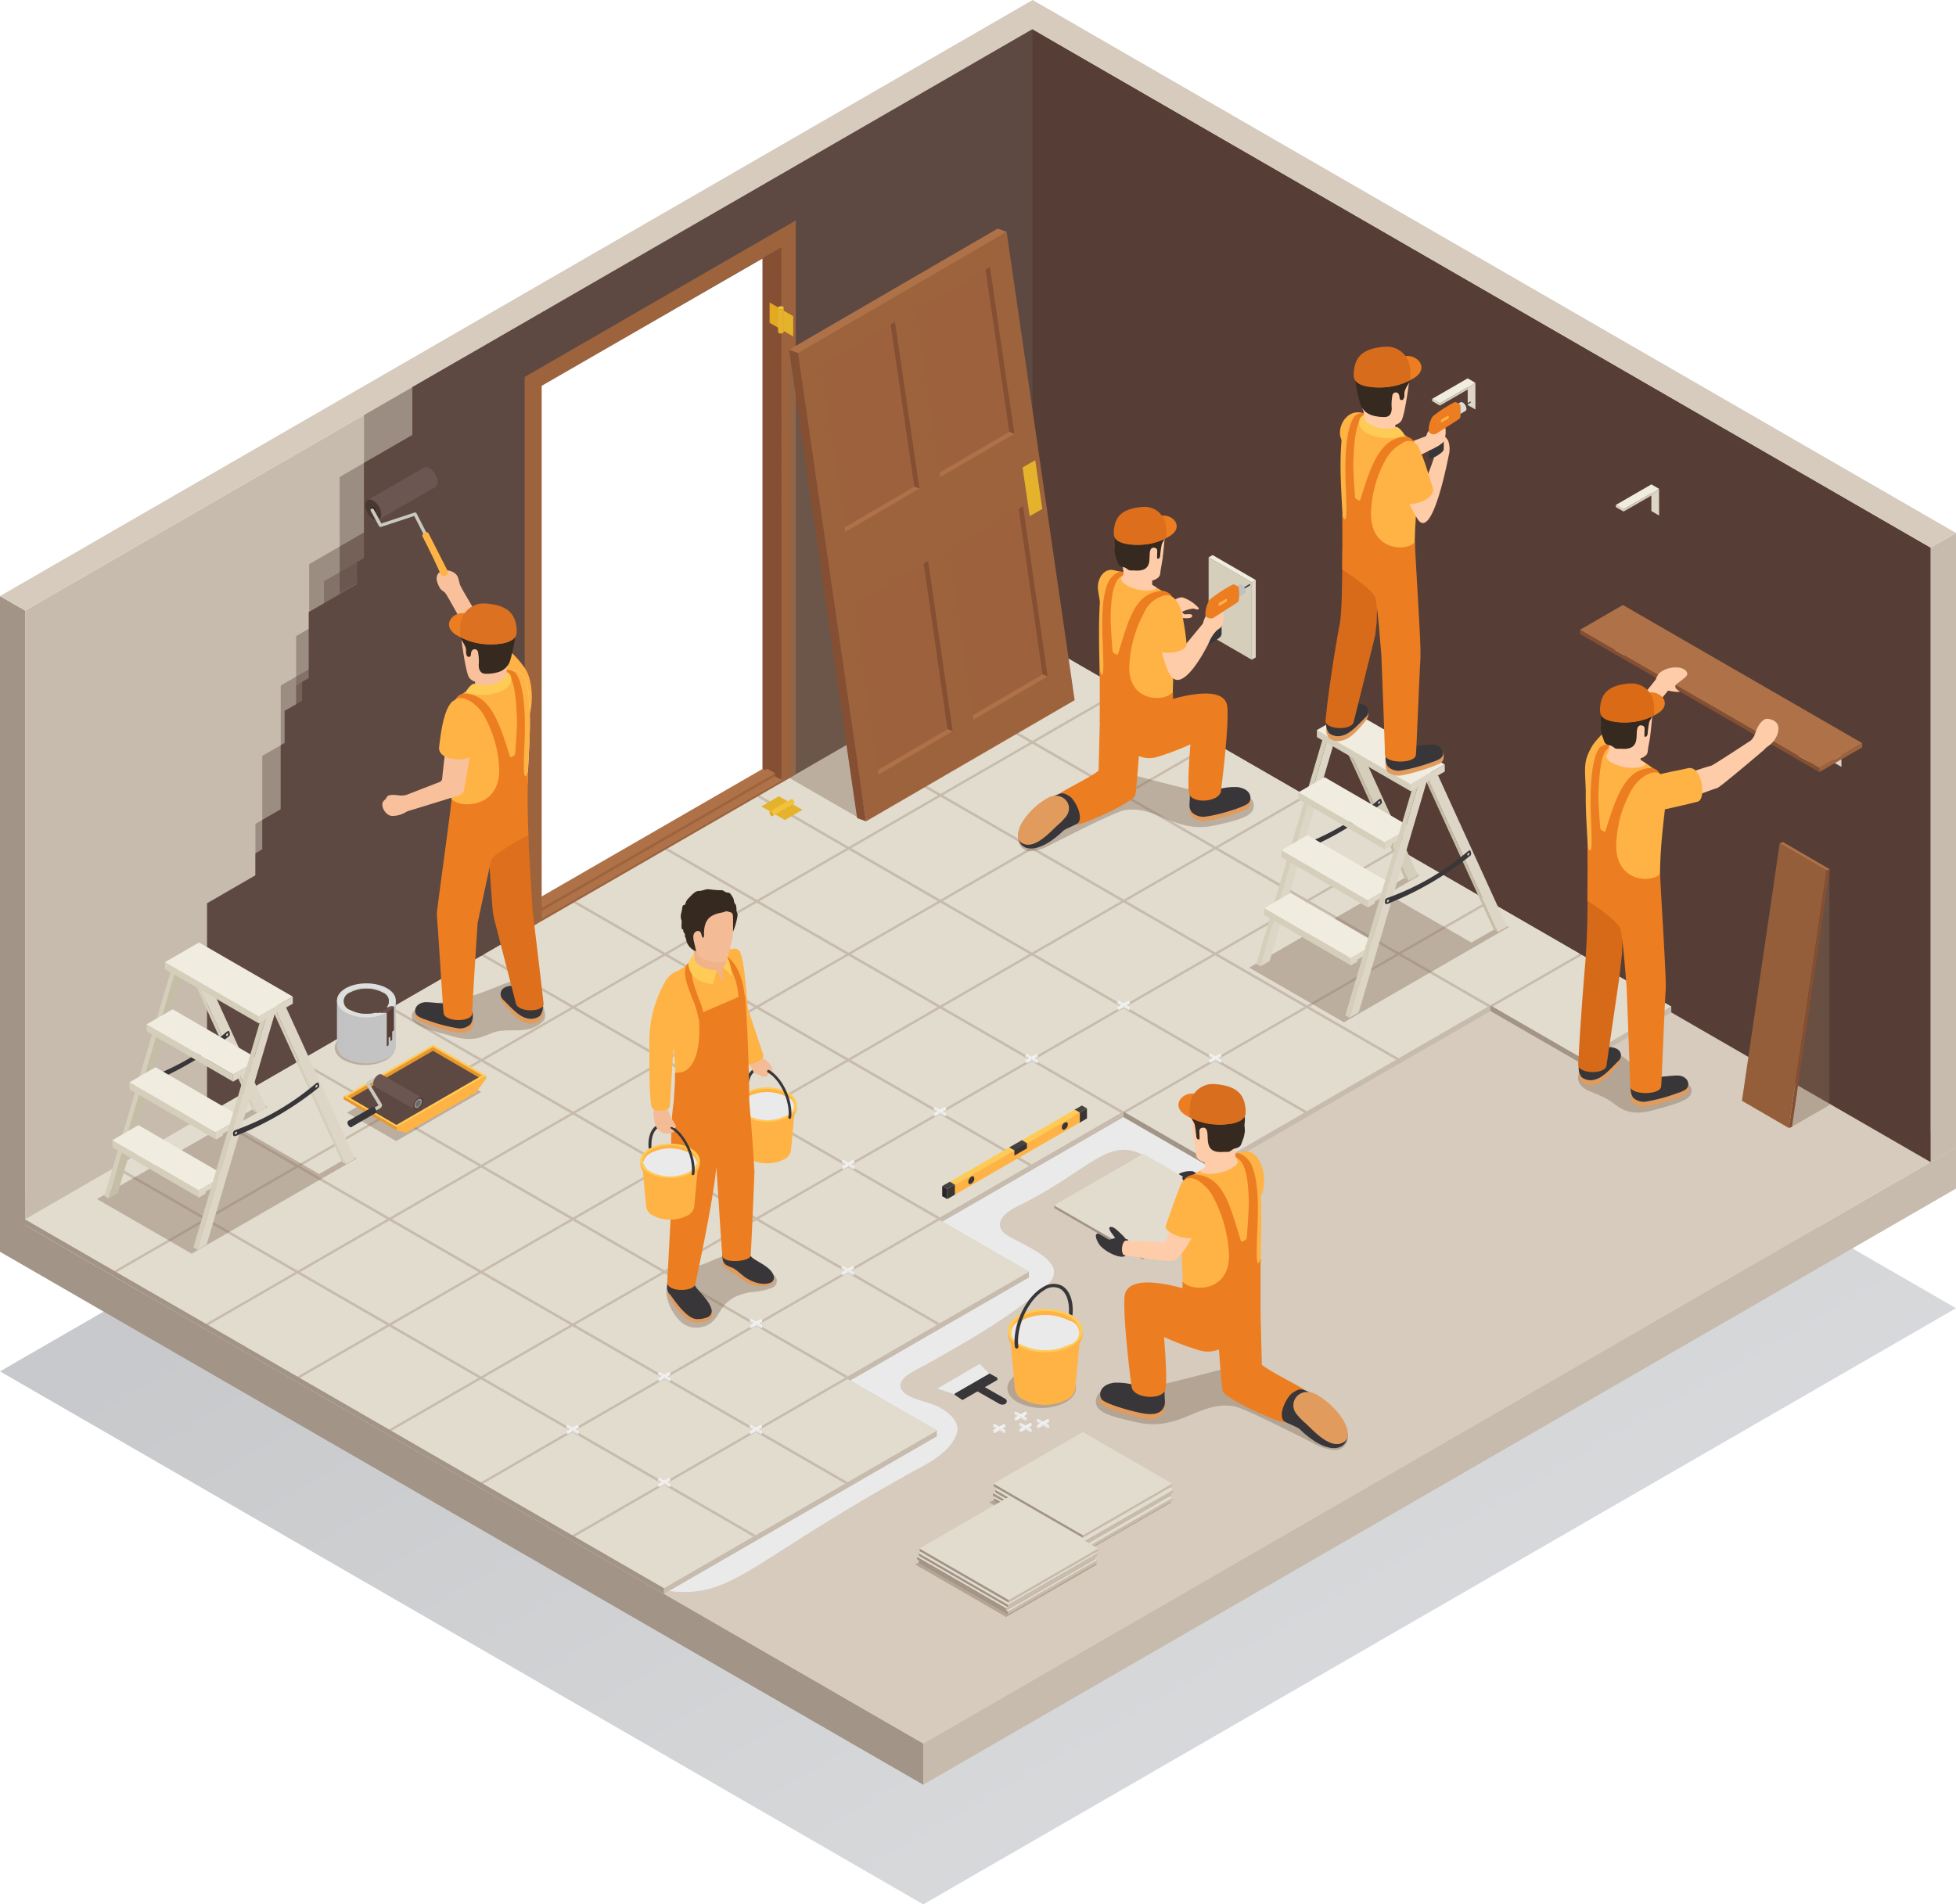 <svg xmlns="http://www.w3.org/2000/svg" xmlns:xlink="http://www.w3.org/1999/xlink" viewBox="0 0 386.37 376.24"><defs><style>.cls-1{isolation:isolate;}.cls-2{opacity:0.3;fill:url(#Безымянный_градиент_538);}.cls-3{fill:#a29486;}.cls-4{fill:#c7bbad;}.cls-5{fill:#d6cbbd;}.cls-6{fill:#563e36;}.cls-46,.cls-7,.cls-8{fill:#5e4942;}.cls-18,.cls-8{opacity:0.4;}.cls-9{fill:#eaeaea;}.cls-10{fill:#e2dccf;}.cls-11{fill:#844f32;}.cls-12{fill:#af7248;}.cls-13{fill:#deb786;}.cls-14,.cls-19{fill:#9d633d;}.cls-15{fill:#e5b32b;}.cls-16{fill:#e2a921;}.cls-17{fill:#f1c23e;}.cls-18{fill:#826a57;}.cls-18,.cls-19,.cls-24,.cls-46{mix-blend-mode:multiply;}.cls-19{opacity:0.05;}.cls-20,.cls-24{fill:#d4cebb;}.cls-21{fill:#ddd6c7;}.cls-22{fill:#f0ece0;}.cls-23,.cls-46{opacity:0.5;}.cls-25{fill:#39363a;}.cls-26{fill:#e19b5d;}.cls-27{fill:#ec7e21;}.cls-28{fill:#ffb345;}.cls-29{fill:#ffcca9;}.cls-30{fill:#352920;}.cls-31{fill:#dd6e1b;}.cls-32{fill:#c1c1c1;}.cls-33{fill:#ededed;}.cls-34{fill:#dd6f1d;}.cls-35{fill:#f9c19b;}.cls-36{fill:#6b5651;}.cls-37{fill:#493732;}.cls-38{fill:#212020;}.cls-39{fill:#cac9c0;}.cls-40{fill:#ffcb57;}.cls-41{fill:#db7121;}.cls-42{fill:url(#Безымянный_градиент_522);}.cls-43{fill:#dedede;}.cls-44{fill:url(#Безымянный_градиент_521);}.cls-45{fill:#97ac37;}.cls-47{fill:#68534d;}.cls-48{fill:#c6bda7;}.cls-49{fill:#dbdbdb;}.cls-50{fill:#d86b19;}.cls-51{fill:#d86c1d;}.cls-52{fill:#d66a18;}.cls-53{fill:#db6a16;}.cls-54{fill:#955e3a;}.cls-55{fill:#d86e1e;}.cls-56{fill:#cf9a46;}.cls-57{fill:#383534;}.cls-58{fill:url(#Безымянный_градиент_194);}.cls-59{fill:url(#Безымянный_градиент_194-2);}.cls-60{fill:#282726;}.cls-61{fill:url(#Безымянный_градиент_194-3);}.cls-62{fill:#f3bc97;}.cls-63{fill:#efb289;}.cls-64{fill:#efefef;}.cls-65{fill:#e4e4e4;}.cls-66{fill:#f4f4f4;}.cls-67{fill:#e8972d;}.cls-68{fill:#969696;}.cls-69{fill:#6b6b6b;}</style><linearGradient id="Безымянный_градиент_538" x1="155.47" y1="199.37" x2="237.81" y2="341.99" gradientUnits="userSpaceOnUse"><stop offset="0" stop-color="#4a4e55"/><stop offset="1" stop-color="#7c8087"/></linearGradient><linearGradient id="Безымянный_градиент_522" x1="66.56" y1="203.84" x2="78.19" y2="203.84" gradientUnits="userSpaceOnUse"><stop offset="0" stop-color="#c2c2c2"/><stop offset="1" stop-color="#c4c4c4"/></linearGradient><linearGradient id="Безымянный_градиент_521" x1="67.91" y1="197.72" x2="76.83" y2="197.72" gradientUnits="userSpaceOnUse"><stop offset="0" stop-color="#c4c4c4"/><stop offset="1" stop-color="#c2c2c2"/></linearGradient><linearGradient id="Безымянный_градиент_194" x1="212.2" y1="219.13" x2="214.71" y2="219.13" gradientUnits="userSpaceOnUse"><stop offset="0" stop-color="#3f3d3c"/><stop offset="1" stop-color="#4a4846"/></linearGradient><linearGradient id="Безымянный_градиент_194-2" x1="199.36" y1="226.26" x2="202.85" y2="226.26" xlink:href="#Безымянный_градиент_194"/><linearGradient id="Безымянный_градиент_194-3" x1="186.11" y1="234.2" x2="188.62" y2="234.2" xlink:href="#Безымянный_градиент_194"/></defs><title>s404-img</title><g class="cls-1"><g id="Шар_2" data-name="Шар 2"><g id="_0" data-name="0"><g id="_1" data-name="1"><polygon id="Cube_face_-_top" data-name="Cube face - top" class="cls-2" points="182.37 376.24 0 270.94 204 153.17 386.37 258.46 182.37 376.24"/><g id="Axonometric_Cube" data-name="Axonometric Cube"><polygon id="Cube_face_-_left" data-name="Cube face - left" class="cls-3" points="182.37 352.61 0 247.31 0 239.17 182.37 344.46 182.37 352.61"/><polygon id="Cube_face_-_right" data-name="Cube face - right" class="cls-4" points="386.37 234.83 182.37 352.61 182.37 344.46 386.37 226.69 386.37 234.83"/><polygon id="Cube_face_-_top-2" data-name="Cube face - top" class="cls-5" points="182.37 344.46 0 239.17 101.3 180.69 106.51 181.28 152.54 153.61 153.32 150.65 204 121.39 386.37 226.69 182.37 344.46"/></g><polygon id="Cube_face_-_left-2" data-name="Cube face - left" class="cls-3" points="4.96 120.63 0 117.77 0 240.6 4.96 243.47 4.96 120.63"/><polygon class="cls-4" points="4.96 120.63 4.96 242.03 8.65 239.91 105.67 183.89 105.67 77.03 154.17 49.06 154.17 155.88 206.46 125.7 206.46 4.3 4.96 120.63"/><g id="Axonometric_Cube-2" data-name="Axonometric Cube"><polygon id="Cube_face_-_left-3" data-name="Cube face - left" class="cls-4" points="381.36 108.19 386.37 105.3 386.37 226.7 381.36 229.6 381.36 108.19"/><path class="cls-6" d="M203.92,5.75,191.69,39.21l12.23,87.94L381.36,229.6V108.19Z"/><polygon class="cls-5" points="386.37 105.3 203.98 0 0 117.77 4.96 120.63 203.93 5.76 381.36 108.19 386.37 105.3"/></g><polygon class="cls-7" points="81.45 76.47 81.45 85.94 71.9 91.45 71.9 110.27 70.54 111.06 70.54 115.4 60.98 120.92 60.98 133.98 59.68 134.74 59.68 138.44 56.22 140.44 56.22 146.79 55.45 147.24 55.45 159.89 51.81 161.99 51.81 167.8 50.45 168.59 50.45 172.93 40.9 178.45 40.9 221.29 55.45 212.89 106.01 183.7 106.01 76.7 154.34 48.9 154.34 155.79 203.93 127.16 203.93 5.76 81.45 76.47"/><polygon class="cls-8" points="73.54 113.86 63.99 119.37 63.99 114.84 73.54 109.33 73.54 113.86"/><polygon class="cls-8" points="77.44 129.02 63.65 136.99 58.5 139.96 58.5 135.43 77.44 124.49 77.44 129.02"/><polygon class="cls-8" points="73.58 113.42 67.1 117.16 67.1 107.98 73.58 104.24 73.58 113.42"/><polygon class="cls-8" points="77.43 141.98 58.49 152.92 58.49 125.67 77.43 114.73 77.43 141.98"/><polygon class="cls-8" points="74.39 151.75 55.45 162.69 55.45 135.44 74.39 124.5 74.39 151.75"/><polygon class="cls-8" points="70.76 165.65 51.81 176.59 51.81 149.34 70.76 138.4 70.76 165.65"/><polygon class="cls-8" points="69.39 179.08 50.45 190.02 50.45 162.77 69.39 151.83 69.39 179.08"/><polygon class="cls-8" points="80.02 127.77 61.07 138.7 61.07 111.45 80.02 100.52 80.02 127.77"/><polygon class="cls-8" points="86.04 110.54 67.1 121.48 67.1 94.23 86.04 83.29 86.04 110.54"/><polygon class="cls-8" points="90.85 98.3 71.91 109.23 71.91 81.98 90.85 71.05 90.85 98.3"/><path class="cls-9" d="M180.15,290.83c2.13-1.19,6.94-3.36,8.61-7,1-2.22-.13-4-3.12-5.75-2.1-1.25-7.22-1.68-7.76-4.07-.41-1.83,3.06-3.33,4.71-4.24,15.74-8.72,19-11.72,23.38-15.09,6.31-4.83-2.34-7.91-6.82-10.5-2.32-1.33-2.66-3.71,2.11-6,11.06-5.36,16.08-11.45,21.28-11,4.74.39,7.21,5.17,10.49,5.87a5.94,5.94,0,0,0,6-8.81,29.24,29.24,0,0,0-48.41-6.57c-4.25,4.88-6.74,11-9.65,16.76a120.38,120.38,0,0,1-16.76,25c-7.49,8.59-16.13,16.11-23.52,24.79a89.77,89.77,0,0,0-9.52,13.77c-1.66,2.9-3.92,13.37.73,16.31C144.64,315.93,147.4,309,180.15,290.83Z"/><polygon id="Cube_face_-_left-4" data-name="Cube face - left" class="cls-3" points="131.16 314.9 4.96 242.03 4.96 240.89 131.16 313.75 131.16 314.9"/><polygon class="cls-4" points="185.05 282.64 131.16 313.75 131.16 314.9 185.05 283.78 185.05 282.64"/><polygon class="cls-4" points="312.51 209.05 312.51 210.19 330.13 200.02 330.13 198.88 312.51 209.05"/><polygon class="cls-4" points="240 230.01 240 231.16 294.41 199.75 294.41 198.6 240 230.01"/><polygon class="cls-4" points="167.5 250.98 167.5 252.12 221.91 220.71 221.91 219.57 167.5 250.98"/><polygon class="cls-4" points="148.82 282.66 148.82 283.8 203.23 252.39 203.23 251.25 148.82 282.66"/><polygon class="cls-3" points="312.51 209.05 312.51 210.19 294.41 199.75 294.41 198.6 312.51 209.05"/><polygon class="cls-3" points="240.01 230.01 240.01 231.16 221.91 220.71 221.91 219.57 240.01 230.01"/><polygon class="cls-4" points="166.95 272.19 203.23 251.25 185.13 240.8 221.91 219.57 240.01 230.01 294.41 198.61 312.51 209.05 330.13 198.88 203.93 126.01 4.96 240.89 131.16 313.75 185.05 282.64 166.95 272.19"/><polygon class="cls-10" points="40.21 240.89 22.58 251.07 4.95 240.89 22.58 230.71 40.21 240.89"/><polygon class="cls-10" points="58.34 230.42 40.72 240.6 23.09 230.42 40.72 220.24 58.34 230.42"/><polygon class="cls-10" points="76.48 219.95 58.85 230.13 41.22 219.95 58.85 209.77 76.48 219.95"/><polygon class="cls-10" points="94.61 209.48 76.99 219.66 59.36 209.48 76.99 199.3 94.61 209.48"/><polygon class="cls-10" points="112.75 199.01 95.12 209.19 77.49 199.01 95.12 188.83 112.75 199.01"/><polygon class="cls-10" points="130.88 188.54 113.26 198.72 95.63 188.54 113.26 178.36 130.88 188.54"/><polygon class="cls-10" points="149.02 178.07 131.39 188.25 113.76 178.07 131.39 167.89 149.02 178.07"/><polygon class="cls-10" points="167.15 167.6 149.53 177.78 131.9 167.6 149.53 157.42 167.15 167.6"/><polygon class="cls-10" points="185.29 157.13 167.66 167.31 150.03 157.13 167.66 146.95 185.29 157.13"/><polygon class="cls-10" points="203.42 146.66 185.8 156.84 168.17 146.66 185.8 136.48 203.42 146.66"/><polygon class="cls-10" points="221.56 136.19 203.93 146.36 186.3 136.19 203.93 126.01 221.56 136.19"/><polygon class="cls-10" points="58.3 251.34 40.68 261.52 23.05 251.34 40.68 241.16 58.3 251.34"/><polygon class="cls-10" points="76.44 240.87 58.81 251.05 41.18 240.87 58.81 230.69 76.44 240.87"/><polygon class="cls-10" points="94.58 230.4 76.95 240.58 59.32 230.4 76.95 220.22 94.58 230.4"/><polygon class="cls-10" points="112.71 219.93 95.08 230.1 77.45 219.93 95.08 209.75 112.71 219.93"/><polygon class="cls-10" points="130.84 209.46 113.22 219.63 95.59 209.46 113.22 199.28 130.84 209.46"/><polygon class="cls-10" points="148.98 198.99 131.35 209.16 113.72 198.99 131.35 188.81 148.98 198.99"/><polygon class="cls-10" points="167.12 188.52 149.49 198.69 131.86 188.52 149.49 178.34 167.12 188.52"/><polygon class="cls-10" points="185.25 178.05 167.62 188.22 149.99 178.05 167.62 167.87 185.25 178.05"/><polygon class="cls-10" points="203.38 167.57 185.76 177.75 168.13 167.57 185.76 157.4 203.38 167.57"/><polygon class="cls-10" points="221.52 157.1 203.89 167.28 186.26 157.1 203.89 146.93 221.52 157.1"/><polygon class="cls-10" points="239.66 146.63 222.03 156.81 204.4 146.63 222.03 136.46 239.66 146.63"/><polygon class="cls-10" points="76.4 261.79 58.77 271.96 41.15 261.79 58.77 251.61 76.4 261.79"/><polygon class="cls-10" points="94.54 251.32 76.91 261.49 59.28 251.32 76.91 241.14 94.54 251.32"/><polygon class="cls-10" points="112.67 240.85 95.04 251.02 77.42 240.85 95.04 230.67 112.67 240.85"/><polygon class="cls-10" points="130.81 230.38 113.18 240.55 95.55 230.38 113.18 220.2 130.81 230.38"/><polygon class="cls-10" points="148.94 219.91 131.31 230.08 113.69 219.91 131.31 209.73 148.94 219.91"/><polygon class="cls-10" points="167.08 209.44 149.45 219.61 131.82 209.44 149.45 199.26 167.08 209.44"/><polygon class="cls-10" points="185.21 198.96 167.58 209.14 149.96 198.96 167.58 188.79 185.21 198.96"/><polygon class="cls-10" points="203.35 188.49 185.72 198.67 168.09 188.49 185.72 178.32 203.35 188.49"/><polygon class="cls-10" points="221.48 178.02 203.85 188.2 186.22 178.02 203.85 167.85 221.48 178.02"/><polygon class="cls-10" points="239.62 167.55 221.99 177.73 204.36 167.55 221.99 157.38 239.62 167.55"/><polygon class="cls-10" points="257.75 157.08 240.12 167.26 222.5 157.08 240.12 146.91 257.75 157.08"/><polygon class="cls-10" points="94.5 272.23 76.87 282.41 59.24 272.23 76.87 262.06 94.5 272.23"/><polygon class="cls-10" points="112.63 261.76 95 271.94 77.38 261.76 95 251.59 112.63 261.76"/><polygon class="cls-10" points="130.77 251.29 113.14 261.47 95.51 251.29 113.14 241.12 130.77 251.29"/><polygon class="cls-10" points="148.9 240.82 131.27 251 113.65 240.82 131.27 230.65 148.9 240.82"/><polygon class="cls-10" points="167.04 230.35 149.41 240.53 131.78 230.35 149.41 220.18 167.04 230.35"/><polygon class="cls-10" points="185.17 219.88 167.54 230.06 149.92 219.88 167.54 209.71 185.17 219.88"/><polygon class="cls-10" points="203.31 209.41 185.68 219.59 168.05 209.41 185.68 199.23 203.31 209.41"/><polygon class="cls-10" points="221.44 198.94 203.81 209.12 186.19 198.94 203.81 188.76 221.44 198.94"/><polygon class="cls-10" points="239.58 188.47 221.95 198.65 204.32 188.47 221.95 178.29 239.58 188.47"/><polygon class="cls-10" points="257.71 178 240.08 188.18 222.46 178 240.08 167.82 257.71 178"/><polygon class="cls-10" points="275.85 167.53 258.22 177.71 240.59 167.53 258.22 157.35 275.85 167.53"/><polygon class="cls-10" points="112.59 282.68 94.97 292.86 77.34 282.68 94.97 272.5 112.59 282.68"/><polygon class="cls-10" points="130.73 272.21 113.1 282.39 95.47 272.21 113.1 262.03 130.73 272.21"/><polygon class="cls-10" points="148.86 261.74 131.24 271.92 113.61 261.74 131.24 251.56 148.86 261.74"/><polygon class="cls-10" points="167 251.27 149.37 261.45 131.74 251.27 149.37 241.09 167 251.27"/><polygon class="cls-10" points="185.13 240.8 167.5 250.98 149.88 240.8 167.5 230.62 185.13 240.8"/><polygon class="cls-10" points="203.27 230.33 185.64 240.51 168.01 230.33 185.64 220.15 203.27 230.33"/><polygon class="cls-10" points="221.4 219.86 203.78 230.04 186.15 219.86 203.78 209.68 221.4 219.86"/><polygon class="cls-10" points="239.54 209.39 221.91 219.57 204.28 209.39 221.91 199.21 239.54 209.39"/><polygon class="cls-10" points="257.67 198.92 240.04 209.1 222.42 198.92 240.04 188.74 257.67 198.92"/><polygon class="cls-10" points="275.81 188.45 258.18 198.63 240.55 188.45 258.18 178.27 275.81 188.45"/><polygon class="cls-10" points="293.94 177.98 276.31 188.16 258.69 177.98 276.31 167.8 293.94 177.98"/><polygon class="cls-10" points="130.69 293.13 113.06 303.31 95.43 293.13 113.06 282.95 130.69 293.13"/><polygon class="cls-10" points="148.82 282.66 131.2 292.84 113.57 282.66 131.2 272.48 148.82 282.66"/><polygon class="cls-10" points="166.96 272.19 149.33 282.37 131.7 272.19 149.33 262.01 166.96 272.19"/><polygon class="cls-10" points="185.09 261.72 167.47 271.9 149.84 261.72 167.47 251.54 185.09 261.72"/><polygon class="cls-10" points="203.23 251.25 185.6 261.43 167.97 251.25 185.6 241.07 203.23 251.25"/><polygon class="cls-10" points="257.63 219.84 240.01 230.01 222.38 219.84 240.01 209.66 257.63 219.84"/><polygon class="cls-10" points="275.77 209.37 258.14 219.54 240.51 209.37 258.14 199.19 275.77 209.37"/><polygon class="cls-10" points="293.9 198.9 276.28 209.07 258.65 198.9 276.28 188.72 293.9 198.9"/><polygon class="cls-10" points="312.04 188.43 294.41 198.6 276.78 188.43 294.41 178.25 312.04 188.43"/><polygon class="cls-10" points="148.78 303.58 131.16 313.76 113.53 303.58 131.16 293.4 148.78 303.58"/><polygon class="cls-10" points="166.92 293.11 149.29 303.29 131.66 293.11 149.29 282.93 166.92 293.11"/><polygon class="cls-10" points="185.06 282.64 167.43 292.81 149.8 282.64 167.43 272.46 185.06 282.64"/><polygon class="cls-10" points="330.13 198.87 312.51 209.05 294.88 198.87 312.51 188.7 330.13 198.87"/><g id="_6" data-name="6"><path id="Cube_face_-_left-5" data-name="Cube face - left" class="cls-11" d="M154.37,154.09l-2.39-.92-1.37-1.25V49.45c0-1.5,1.92-2.29,3.27-1.63l1.81.89Z"/><polygon id="Cube_face_-_top-3" data-name="Cube face - top" class="cls-12" points="106.32 181.85 104.39 178.61 150.61 151.93 154.38 154.1 106.32 181.85"/><g id="Axonometric_Cube-3" data-name="Axonometric Cube"><polygon id="Cube_face_-_left-6" data-name="Cube face - left" class="cls-13" points="106.51 179.85 105 178.98 105 179.58 106.51 180.46 106.51 179.85"/><polygon id="Cube_face_-_right-2" data-name="Cube face - right" class="cls-14" points="153.1 153.37 106.34 180.37 106.34 179.76 153.1 152.76 153.1 153.37"/><polygon id="Cube_face_-_top-4" data-name="Cube face - top" class="cls-12" points="106.34 179.76 104.83 178.88 151.58 151.89 153.1 152.76 106.34 179.76"/></g><path class="cls-14" d="M103.63,74.48V183.91L157.18,153V43.56Zm50.74,79.61L107,181.42V76.18l47.34-27.33Z"/><g id="Axonometric_Cube-4" data-name="Axonometric Cube"><polygon id="Cube_face_-_left-7" data-name="Cube face - left" class="cls-15" points="155.8 158.43 153.86 157.31 150.38 159.32 152.32 160.44 155.8 158.43"/></g><g id="Axonometric_Cylinder" data-name="Axonometric Cylinder"><path id="Cylinder_face" data-name="Cylinder face" class="cls-16" d="M152.79,161a.88.88,0,0,0-.39-.68c-.22-.13-.39,0-.39.22a.85.85,0,0,0,.39.68C152.61,161.31,152.79,161.21,152.79,161Z"/><path id="Cylinder_body" data-name="Cylinder body" class="cls-17" d="M152.67,161.21l4.13-2.38a.28.28,0,0,0,.11-.26.83.83,0,0,0-.39-.67.25.25,0,0,0-.27,0l-4.13,2.38a.29.29,0,0,1,.28,0,.88.88,0,0,1,.39.68A.28.28,0,0,1,152.67,161.21Z"/></g><g id="Axonometric_Cube-5" data-name="Axonometric Cube"><polygon id="Cube_face_-_left-8" data-name="Cube face - left" class="cls-15" points="158.52 160 156.58 158.88 153.1 160.89 155.04 162.01 158.52 160"/></g><polygon class="cls-18" points="156 69.58 156 153.74 169.64 161.61 156 69.58"/><polygon class="cls-14" points="156.52 69.46 198.84 45.81 212.28 138.33 171.06 162.27 156.52 69.46"/><polygon class="cls-12" points="155.86 69.1 197.08 45.16 198.84 45.81 157.62 69.75 155.86 69.1"/><polygon class="cls-11" points="157.62 69.75 171.06 162.27 169.3 161.62 155.86 69.1 157.62 69.75"/><polygon class="cls-19" points="168.7 119.3 173.55 153.02 188.18 144.47 183.34 110.84 168.7 119.3"/><polygon class="cls-11" points="183.34 110.84 182.46 111.35 187.17 144.09 188.18 144.47 183.34 110.84"/><polygon class="cls-12" points="187.17 144.09 173.42 152.13 173.55 153.02 188.18 144.47 187.17 144.09"/><polygon class="cls-19" points="187.45 108.47 192.3 142.19 206.93 133.64 202.09 100.02 187.45 108.47"/><polygon class="cls-11" points="202.09 100.02 201.22 100.52 205.93 133.26 206.93 133.64 202.09 100.02"/><polygon class="cls-12" points="205.93 133.26 192.18 141.31 192.3 142.19 206.93 133.64 205.93 133.26"/><polygon class="cls-19" points="162.15 72.06 166.99 105.08 181.61 96.53 176.79 63.61 162.15 72.06"/><polygon class="cls-11" points="176.79 63.61 175.92 64.11 180.61 96.16 181.61 96.53 176.79 63.61"/><polygon class="cls-12" points="180.61 96.16 166.86 104.2 166.99 105.08 181.61 96.53 180.61 96.16"/><polygon class="cls-19" points="180.91 61.23 185.74 94.25 200.37 85.71 195.55 52.78 180.91 61.23"/><polygon class="cls-11" points="195.55 52.78 194.67 53.29 199.37 85.33 200.37 85.71 195.55 52.78"/><polygon class="cls-12" points="199.37 85.33 185.61 93.37 185.74 94.25 200.37 85.71 199.37 85.33"/><polygon class="cls-15" points="204.49 90.91 201.99 92.35 203.39 101.99 205.88 100.54 204.49 90.91"/><g id="Axonometric_Cube-6" data-name="Axonometric Cube"><polygon id="Cube_face_-_left-9" data-name="Cube face - left" class="cls-16" points="153.96 64.9 152.02 63.78 152.02 59.76 153.96 60.88 153.96 64.9"/></g><g id="Axonometric_Cylinder-2" data-name="Axonometric Cylinder"><ellipse id="Cylinder_face-2" data-name="Cylinder face" class="cls-17" cx="154.25" cy="60.81" rx="0.55" ry="0.32"/><path id="Cylinder_body-2" data-name="Cylinder body" class="cls-15" d="M154.8,60.81v4.76a.27.27,0,0,1-.16.23.89.89,0,0,1-.78,0,.3.3,0,0,1-.17-.22V60.81a.3.3,0,0,0,.17.22.83.83,0,0,0,.78,0A.26.26,0,0,0,154.8,60.81Z"/></g><g id="Axonometric_Cube-7" data-name="Axonometric Cube"><polygon id="Cube_face_-_left-10" data-name="Cube face - left" class="cls-15" points="156.68 66.47 154.74 65.35 154.74 61.34 156.68 62.46 156.68 66.47"/></g></g><ellipse class="cls-18" cx="138.15" cy="197.66" rx="6.55" ry="3.78"/><polygon class="cls-18" points="298.04 183.16 297 182.56 290.65 186.22 274.04 176.63 280.38 172.97 279.33 172.36 246.75 191.17 265.17 201.8 265.46 201.98 298.04 183.16"/><polygon class="cls-18" points="70.45 228.88 69.4 228.28 63.05 231.94 46.44 222.35 52.79 218.69 51.74 218.08 19.16 236.89 37.57 247.52 37.87 247.69 70.45 228.88"/><path class="cls-18" d="M334.06,216c-.38,1.41-3.28,2.21-7.59,3.37-4.05,1.09-6,0-7.74-1.38-2.83-2.21-5.88-2.1-6.83-4.14-.62-1.31.45-2.87,1.6-3.9,6-5.3,8.15.87,11.3,2S334.92,212.83,334.06,216Z"/><path class="cls-18" d="M81.4,201.27c.39,1.41,3.9,2.38,8.21,3.54,4,1.09,5.7,0,7.74-.79,3.15-1.18,7,.71,10-2.31,1-1-.47-4.6-1.63-5.63s-3.27-2.47-4.5-2.21c-1.94.41-5.21,2.21-10,3.48C88.08,198.2,80.54,198.1,81.4,201.27Z"/><path class="cls-18" d="M216.54,277.47c.45,1.68,3.17,2.48,8.22,3.57,8.38,1.82,12.19-4.39,19.05-3.2,1.79.31,10.67,4.79,15.47,7.22a10.94,10.94,0,0,0,4,1.4,2.53,2.53,0,0,0,2.59-3.8c-2.08-3.39-7.25-4.36-10.85-6.05-3.91-1.85-4.35-2.66-8.27-4.5-1.52-.72-2.57-2.3-4.8-1.72-16.59,4.35-16.17,4.08-19,3.42a7.38,7.38,0,0,0-4.45.48C217.26,274.88,216.15,276,216.54,277.47Z"/><path class="cls-18" d="M247.58,159.75c-.42,1.57-3,2.32-7.68,3.34-7.84,1.7-11.4-4.1-17.81-3-1.67.29-10,4.48-14.46,6.75a10.14,10.14,0,0,1-3.69,1.31,2.37,2.37,0,0,1-2.43-3.55c2-3.16,6.78-4.07,10.15-5.66,3.66-1.72,4.07-2.48,7.73-4.2,1.42-.68,2.4-2.15,4.48-1.61,15.52,4.07,15.12,3.82,17.72,3.19a7,7,0,0,1,4.16.46C246.91,157.33,248,158.36,247.58,159.75Z"/><path class="cls-18" d="M140.32,249.19c-4.75,2.05-10.22,2.46-8.32,8a9.61,9.61,0,0,0,2,3.46,4.62,4.62,0,0,0,5.13,1.39c3.85-1.23,2.15-5.66,9.36-6.77a13.09,13.09,0,0,0,4-.84,1.43,1.43,0,0,0,.57-2.33c-.58-.77-4.92-3.4-7.73-4.16a3.32,3.32,0,0,0-1.74,0A26.75,26.75,0,0,0,140.32,249.19Z"/><polygon class="cls-18" points="95.06 215.74 78.26 225.44 68.53 219.83 85.33 210.13 95.06 215.74"/><path class="cls-18" d="M210.55,271.5a10.55,10.55,0,0,0-9.57,0c-2.65,1.52-2.65,4,0,5.52a10.55,10.55,0,0,0,9.57,0C213.19,275.5,213.19,273,210.55,271.5Z"/><path class="cls-18" d="M76.29,204.56a9.32,9.32,0,0,0-8.42,0c-2.33,1.35-2.33,3.52,0,4.87a9.32,9.32,0,0,0,8.42,0C78.61,208.08,78.61,205.91,76.29,204.56Z"/><polygon class="cls-18" points="231.35 296.84 213.4 286.48 195.45 296.84 198.73 298.74 180.79 309.09 198.75 319.46 216.7 309.09 213.41 307.2 231.35 296.84"/><g id="Axonometric_Cube-8" data-name="Axonometric Cube"><polygon id="Cube_face_-_left-11" data-name="Cube face - left" class="cls-20" points="247.26 130.34 238.74 125.41 238.74 110.12 247.26 115.04 247.26 130.34"/><polygon id="Cube_face_-_right-3" data-name="Cube face - right" class="cls-21" points="248.05 129.88 247.26 130.34 247.26 115.04 248.05 114.59 248.05 129.88"/><polygon id="Cube_face_-_top-5" data-name="Cube face - top" class="cls-22" points="247.26 115.04 238.74 110.12 239.52 109.66 248.05 114.59 247.26 115.04"/></g><g class="cls-23"><polygon class="cls-24" points="246.45 116.19 239.43 112.13 239.43 111.39 246.45 115.45 246.45 116.19"/><polygon class="cls-24" points="239.43 112.13 239.43 111.39 239.7 111.55 239.43 112.13"/><polygon class="cls-24" points="246.45 117.78 239.43 113.72 239.43 112.98 246.45 117.04 246.45 117.78"/><polygon class="cls-24" points="239.43 113.72 239.43 112.98 239.7 113.14 239.43 113.72"/><polygon class="cls-24" points="246.45 119.37 239.43 115.32 239.43 114.57 246.45 118.63 246.45 119.37"/><polygon class="cls-24" points="239.43 115.32 239.43 114.57 239.7 114.73 239.43 115.32"/><polygon class="cls-24" points="246.45 120.96 239.43 116.91 239.43 116.16 246.45 120.22 246.45 120.96"/><polygon class="cls-24" points="239.43 116.91 239.43 116.16 239.7 116.32 239.43 116.91"/><polygon class="cls-24" points="246.45 122.56 239.43 118.5 239.43 117.76 246.45 121.81 246.45 122.56"/><polygon class="cls-24" points="239.43 118.5 239.43 117.76 239.7 117.91 239.43 118.5"/><polygon class="cls-24" points="246.45 124.15 239.43 120.09 239.43 119.35 246.45 123.4 246.45 124.15"/><polygon class="cls-24" points="239.43 120.09 239.43 119.35 239.7 119.5 239.43 120.09"/><polygon class="cls-24" points="246.45 125.74 239.43 121.68 239.43 120.94 246.45 125 246.45 125.74"/><polygon class="cls-24" points="239.43 121.68 239.43 120.94 239.7 121.09 239.43 121.68"/><polygon class="cls-24" points="246.45 127.33 239.43 123.27 239.43 122.53 246.45 126.59 246.45 127.33"/><polygon class="cls-24" points="239.43 123.27 239.43 122.53 239.7 122.69 239.43 123.27"/><polygon class="cls-24" points="246.45 128.92 239.43 124.86 239.43 124.12 246.45 128.18 246.45 128.92"/><polygon class="cls-24" points="239.43 124.86 239.43 124.12 239.7 124.28 239.43 124.86"/></g><path class="cls-25" d="M241.3,125.15a1,1,0,0,1-.37.79,7.81,7.81,0,0,1-2.38,1.4c-.79-.08-.43-2.11.15-2.87a12.46,12.46,0,0,1,2.6-1.5Z"/><path class="cls-26" d="M246.62,159.6c.73-.55.83-3.3-2.14-3.77-1.86-.29-7,1.56-9.34,2.75a3.2,3.2,0,0,0,.32,2.78,3.33,3.33,0,0,0,3,.79C240.36,161.93,245.36,160.55,246.62,159.6Z"/><path class="cls-25" d="M235,152.88l1.46-1.16,4.32,1.07.17,3.07a11.65,11.65,0,0,1,3.56-.35c3,.47,2.77,2.69,2,3.24-1.25.94-6.21,2.32-8.07,2.53a3.28,3.28,0,0,1-3-.79,2.3,2.3,0,0,1-.47-1.72c0-.44.06-.87.06-1.3Z"/><path class="cls-27" d="M241.17,156.32c-.36,2.23-5.93,2.57-6.32.33-.35-2,.29-9.59.29-9.59a50.47,50.47,0,0,1-6.35,2.42,5.41,5.41,0,0,1-3.82-.1c-.19,2.45-.58,7.5-.74,7.8-.84,1.49-8.65,5-10.94,5.64-2,.56-6.77-4.25-4.08-6,1.72-1.13,6.21-3.26,7.8-4.57,0,0,.4-17.25.43-14.22,0,1.32.17-4.63,1.49-4.67,2.7-.09,5.72-.78,8,.61,1.79,1.07,1.74,5.06,1.74,5.06s13.31-4.94,13.76.67C242.79,143.65,241.22,156,241.17,156.32Z"/><path class="cls-28" d="M221,123.35a5.7,5.7,0,0,1-2.66-.1,45.44,45.44,0,0,1-1.47-6.91c-.17-3.62,3.47-5.65,5.5-1.24.67,1.44,2.19,6.28,2.19,6.28A5.47,5.47,0,0,1,221,123.35Z"/><path class="cls-29" d="M223.46,122.14c.63-.18,6.56-2.34,6.63-2.39,1-.56,2.66-2.09,3.75-1.64a7.47,7.47,0,0,1,2.92,2c.14.2-.1.34-.31.31s-.66-.23-.89-.17a6.62,6.62,0,0,0-2,.6c-.16.19.44.52.44.52.54,0,1.58-.2,1.49.35-.14.92-3.37,0-4.14.35-1.45.6-5.68,2.34-7.4,3C223.91,124.09,223.47,123.13,223.46,122.14Z"/><path class="cls-28" d="M218,113.9a1.79,1.79,0,0,1,1.81-1.2c3.72.24,9.31,3.81,11.82,5.28,1.72,1.1,0,9.17,0,21.94,0,2.44-13.62,5.06-14.28-1C217.36,134.15,216.45,118.66,218,113.9Z"/><path class="cls-27" d="M231.7,136.72c0,1.29.13,7.57.13,7.57-5.88,4.39-12.37.62-14.59-1.56,0-2.66,0-7,0-10.43.2,1,.57,1.75.68.06.09-1.34-.09-5.26-.14-6.59-.15-3.78-.05-7.55.9-10.19a4.16,4.16,0,0,1,2.62-2.68,4,4,0,0,1,1.45.45,3.33,3.33,0,0,0-1.71.86c-1.36,1.38-1.59,4.92-1.66,7.71,0,1.33.22,4.84.39,6.76,0,.27,1,.84,1.06.57,2.24-7.17,3.36-12.22,8.88-12.53.82.14,1.76.76,1.73,1.12-.68-.5-1.81-.2-2.87.4a5.5,5.5,0,0,0-2.61,2.9,24,24,0,0,0-2.83,9.62C222.29,138.87,230.13,138.78,231.7,136.72Z"/><path class="cls-29" d="M221.8,113.71a.9.9,0,0,0,.12-.37c0-.32,0-.64,0-1a9.09,9.09,0,0,1,0-1.28c.09-.6.83-.47,1.3-.69a13.42,13.42,0,0,1,2.44-.71,2.83,2.83,0,0,0,.41-.14,3.76,3.76,0,0,1,.5-.31c.15-.05.31-.05.46-.1a10.68,10.68,0,0,0,1.07-.5,42.82,42.82,0,0,0-.51,6.94l.9.53c-.41.93-4.15.81-6.22-.64a1.83,1.83,0,0,1-.78-.87C221.42,114.21,221.64,114,221.8,113.71Z"/><path class="cls-29" d="M230,107c-.1,1.06-.21,2.13-.34,3.19s-.35,2-.47,3a1.71,1.71,0,0,1-.15.59,1.44,1.44,0,0,1-.49.49c-.94.65-1.79.46-2.87.36a7.81,7.81,0,0,1-2.59-.76c-.47-.23-1.11-.23-1.16-.74-.11-1.34-.43-2.06-.44-2.5-.06-2.07.9-3,1.77-4.89a6.1,6.1,0,0,1,.84-1.47,5.62,5.62,0,0,1,3.33-1.54,2.43,2.43,0,0,1,2.12.29,2.2,2.2,0,0,1,.55,1.5A15.1,15.1,0,0,1,230,107Z"/><path class="cls-30" d="M230.14,106.18c-.11.54-.55.93-.68,1.46a19,19,0,0,0-.29,2.14,1.12,1.12,0,0,1-.13.44c-.14.19-.38.21-.45.12s0-1.31,0-1.37c0-.38-.06-.64-.47-.73a.75.75,0,0,0-.49,0c-1.42.69,1,4.89-3.63,4.46-.38,0-.88.06-1.2-.17a2.28,2.28,0,0,0-1.12-.55c-.95-.29-.81-.82-1.23-1.76a6.44,6.44,0,0,1-.28-1.4,6.53,6.53,0,0,1,.08-1.16,5.05,5.05,0,0,1,0-1.86c.09-.21,0-.38.08-.61s-.07-.68-.08-1c0-.61.47-1.07.76-1.56a3.12,3.12,0,0,1,.35-.68c.19-.18.5-.16.7-.31a3.26,3.26,0,0,0,.29-.36c.36-.4.79-.25,1.24-.39s.73-.42,1.16-.39.77.36,1.2.38c.81,0,1.35-.53,2.13.13.61.52.83,1.28,1.51,1.79a2.94,2.94,0,0,1,.82,1.06,1.5,1.5,0,0,1,.27,1.21C230.52,105.5,230.24,105.7,230.14,106.18Z"/><path class="cls-29" d="M234.08,127.48l3.54-4.29c.55-2.33,2.4-4.08,3.69-3,.66.52.45,3.38-.33,3.91-.18.12-.18.12-.65.47a7.19,7.19,0,0,0-1.56,2.45c-.4.83-5,10-7.48,6.53-1.61-2.23-3.67-11.42-2.18-13.66,1.16-1.77,2.91-1.36,3.84.88C233.33,121.66,233.58,123.13,234.08,127.48Z"/><path class="cls-28" d="M231.58,128.93c-.91.1-2.62.11-2.77-.48a48.58,48.58,0,0,1-1-7.12c.08-3.67,3.81-5.7,5.49-.84a50.66,50.66,0,0,1,1.07,6.49C234.66,128,233,128.78,231.58,128.93Z"/><path class="cls-25" d="M212.58,162.85c-3,1.39-2.09.88-3.07,1.77-6.29,5.68-9.86,2.31-7.75-1.63a14.61,14.61,0,0,1,6.52-5.75c1.53-.69,1.79-.68,3.07.14C212.4,158.06,214.4,162,212.58,162.85Z"/><path class="cls-26" d="M210.58,161.31a12.5,12.5,0,0,1-1.76,1.8c-1.54,1.44-4.69,5-7.1,3.36-1.23-.84-.42-2.95.13-3.95a14.55,14.55,0,0,1,4.68-4.63C209.7,155.82,212.37,159,210.58,161.31Z"/><path class="cls-27" d="M222.09,107.34a12.13,12.13,0,0,0,9-1.44c2.8-1.74.72-4.35-1.71-4a3.86,3.86,0,0,0-5.16-.89C221.28,102.78,219,106.37,222.09,107.34Z"/><path class="cls-31" d="M220.19,103.73c.44-1.87,1.73-3.24,5.31-3.56a5.49,5.49,0,0,1,1.14,0,4.27,4.27,0,0,1,3.7,3.93,14.33,14.33,0,0,1,.07,2.19,11.25,11.25,0,0,1-3.34,1.14c-2.51.41-5.72.25-6.66-.91C219.93,106.13,219.91,105,220.19,103.73Z"/><path class="cls-25" d="M246.9,115.4a.06.06,0,0,0-.07,0l-4.94,2.86.13.22,4.94-2.86a.06.06,0,0,0,0-.06A.2.2,0,0,0,246.9,115.4Z"/><g id="Axonometric_Cylinder-3" data-name="Axonometric Cylinder"><path id="Cylinder_face-3" data-name="Cylinder face" class="cls-32" d="M244.66,117.67c0,.48-.33.67-.74.43a1.62,1.62,0,0,1-.74-1.28c0-.47.33-.66.74-.43A1.64,1.64,0,0,1,244.66,117.67Z"/><path id="Cylinder_body-3" data-name="Cylinder body" class="cls-32" d="M243.39,116.34l1.38-.79a.5.5,0,0,1,.52,0,1.64,1.64,0,0,1,.74,1.28.53.53,0,0,1-.21.48l-1.37.79a.53.53,0,0,0,.21-.48,1.64,1.64,0,0,0-.74-1.28A.52.52,0,0,0,243.39,116.34Z"/></g><path class="cls-27" d="M238.94,118.48a5.64,5.64,0,0,0-.84,3c0,.44.86.92,1.55.61l4.67-3a.81.81,0,0,0,.4-.53,12.21,12.21,0,0,0,0-2.34.6.6,0,0,0-.24-.39s-.61-.33-.66-.34a.7.7,0,0,0-.32,0A27.45,27.45,0,0,0,238.94,118.48Z"/><path class="cls-28" d="M242.09,119l-1.12.64c-.15.09-.28,0-.28-.12v-.06a.57.57,0,0,1,.28-.43l1.12-.65c.15-.09.27,0,.27.12v.06A.59.59,0,0,1,242.09,119Z"/><path class="cls-26" d="M99.33,198.13a2.46,2.46,0,0,1-.32-2.21,2.24,2.24,0,0,1,2-1.07c1.64,0,4.2,3.2,6.14,4.46a2.8,2.8,0,0,1-.53,2.39,2.93,2.93,0,0,1-2.71.4C102.31,201.74,100.67,199.78,99.33,198.13Z"/><path class="cls-25" d="M99.29,197.41c-.58-.55-.91-2.43,1.72-2.65,1-.09,4.21,2.31,6.15,3.57a2.8,2.8,0,0,1-.53,2.39,3,3,0,0,1-2.71.41C102.31,200.76,100.3,198.35,99.29,197.41Z"/><path class="cls-26" d="M82.85,201.73a1.41,1.41,0,0,1-.87-1.14c-.1-1.12.26-2.54,2.19-2.44a32.87,32.87,0,0,1,8.92,2.15.53.53,0,0,1,.26.42c.16,1,.37,2-.42,2.71A3.75,3.75,0,0,1,90,204,37.28,37.28,0,0,1,82.85,201.73Z"/><path class="cls-25" d="M93.24,199.78a21.86,21.86,0,0,0-3.8-1.36c-1,0-3.44-.36-5.11-.42-2.18-.07-3,1.91-1.74,2.79a7.4,7.4,0,0,0,1.67.71,32.38,32.38,0,0,0,5.86,1.6,3.06,3.06,0,0,0,2.82-.74A3,3,0,0,0,93.24,199.78Z"/><path class="cls-28" d="M103.85,132.27a18,18,0,0,0-2.86-3.38c-.76-1-5.6,3.24-4.73,4.53,2.26,3.31,8.2,8.24,8.2,8.24C105.23,139.77,105.45,135,103.85,132.27Z"/><path class="cls-33" d="M89.28,165.11c.33-16.2-2.29-24.28.54-26.76s9.12-6.08,10.73-6.07a3.44,3.44,0,0,1,3.59,2.84c.93,5.56.39,12.27.21,16.06-.27,5.53-.44,9.8-.45,12.46C103.86,167.69,89.36,168.57,89.28,165.11Z"/><path class="cls-28" d="M89.28,165.11c.33-16.2-2.29-24.28.54-26.76s9.12-6.08,10.73-6.07a3.44,3.44,0,0,1,3.59,2.84c.93,5.56.39,12.27.21,16.06-.27,5.53-.44,9.8-.45,12.46C103.86,167.69,89.36,168.57,89.28,165.11Z"/><path class="cls-34" d="M105.18,179.74s-.73-12.41-.72-12.41c0-1.29-.09-2.45-.12-3.5a.53.53,0,0,0-.72-.48,43.79,43.79,0,0,0-7.83,3.27l.91,4.9.55,7.55a17.48,17.48,0,0,0,.44,2.78l4.22,16.41c.38,1.77,5.43,1.78,5.47.08C106.83,193.31,105.18,179.74,105.18,179.74Z"/><path class="cls-27" d="M104.3,152.29c-.19.91-.7,1.74-.8.13-.08-1.25.08-5,.13-6.22.17-4.54,0-10.9-1.77-13.23a2.58,2.58,0,0,0-2.56-.49,6.78,6.78,0,0,1,1.25,1c1.29,1.3,1.5,6.47,1.57,9.11,0,1.26-.21,4.58-.37,6.39,0,.26-.92.79-1,.54-2.12-6.78-3.92-12.48-9.21-12.5-.77.14-1.47.77-1.44,1.12.64-.48,1.71-.19,2.72.37a7.83,7.83,0,0,1,3,3.28,22.83,22.83,0,0,1,2.72,9.16c.92,8.86-7.85,8.85-9.34,6.9,0,1-2.41,18.31-2.87,22.19a6.67,6.67,0,0,0,0,1.34c.29,3.24,1.16,18.16,1.32,18.88.35,1.67,5.6,1.73,5.62-.07,0-1.36,1.07-17.83,1.07-17.83l2.58-12a2.22,2.22,0,0,1,.85-1.34,44.4,44.4,0,0,1,6.59-4C104.11,156.86,104.27,156,104.3,152.29Z"/><path class="cls-35" d="M96.28,124.85c-.26-.41-5.27-8.79-5.41-9.29s-.25-1-.38-1.4c-.73-2.32-6.1-2.12-3.56,2.07.23.39.69.59,1,.88s5.31,9.38,5.92,10.59C94.19,128.39,96.82,127.23,96.28,124.85Z"/><g id="Axonometric_Cylinder-4" data-name="Axonometric Cylinder"><path class="cls-36" d="M84.85,92.49a1.1,1.1,0,0,0-1.12-.1L72.62,98.8l2.24,3.84L86,96.22a1.09,1.09,0,0,0,.45-1A3.46,3.46,0,0,0,84.85,92.49Z"/><path id="Cylinder_face-4" data-name="Cylinder face" class="cls-37" d="M75.31,101.63c0,1-.7,1.4-1.57.9a3.45,3.45,0,0,1-1.57-2.72c0-1,.7-1.4,1.57-.9A3.46,3.46,0,0,1,75.31,101.63Z"/><path id="Cylinder_face-5" data-name="Cylinder face" class="cls-38" d="M74.18,101c0,.28-.2.4-.44.26a1,1,0,0,1-.44-.76c0-.28.2-.4.44-.26A1,1,0,0,1,74.18,101Z"/></g><path class="cls-39" d="M85.12,108a.33.33,0,0,1-.3-.18l-3-5.88-6.55,2.16a.34.34,0,0,1-.4-.16l-1.63-3a.33.33,0,1,1,.58-.32l1.51,2.8,6.55-2.16a.33.33,0,0,1,.4.16l3.14,6.14a.33.33,0,0,1-.14.45A.4.4,0,0,1,85.12,108Z"/><path class="cls-28" d="M88.44,112.83c.32.83-1.06,1.3-1.33.72-1.91-4.27-3.65-7.56-3.65-7.56-.28-.56.92-1.2,1.21-.59Z"/><path class="cls-35" d="M92.86,143.46c-1.4-1.06-4-.89-4.32.93-.48,2.72-1,7.52-1.19,9.33a.83.83,0,0,1-.6.82c-1.09.41-6.29,2.44-6.29,2.44a3.5,3.5,0,0,1-1.57.17l-.84-.09c-.53,0-1.54-.1-1.71.58a3.71,3.71,0,0,1-.45.49c-1,.83.24,3,1.46,3.06a5,5,0,0,0,2.68-.66,3.49,3.49,0,0,1,1-.42s7.76-2.36,9.67-3a1.44,1.44,0,0,0,1-1.32C92.28,152.72,93.79,144.16,92.86,143.46Z"/><path class="cls-28" d="M93.59,148.74a35.07,35.07,0,0,0,.22-6c-.13-1.46-.44-3.72-2-4.37a2.6,2.6,0,0,0-2.43.21c-1.82,1.6-2.36,6.78-2.64,9C86.39,150.61,93.36,150.61,93.59,148.74Z"/><path class="cls-35" d="M100.09,133.6c0-.33,0-1.45,0-1.45a26.53,26.53,0,0,0,1.16-4.57c.1-.6-3.41-3.35-3.81-3.81a6,6,0,0,0-3.56-1.65c-2.19-.41-2.88.06-2.9,2.2,0,1.32.92,8,1.6,9.4a2.07,2.07,0,0,0,1.26.94c0,.31,0,.6,0,.85l-1,.67c-.08.68,3.62,1.63,6.91-.27a1.72,1.72,0,0,0,.84-.94c.12-.43-.12-.67-.29-1A1.06,1.06,0,0,1,100.09,133.6Z"/><path class="cls-40" d="M100.08,132.73c.07,1.17-1,1.82-2.27,2.29a6.45,6.45,0,0,1-4.08.08c-.5-.11-1.36.93-1.7,1.58,0,0,2.33,1.36,6.45.06,2-.62,2.63-2,2.51-2.75A1.55,1.55,0,0,0,100.08,132.73Z"/><path class="cls-30" d="M90.81,125.6c.35,1,1.15,1.87,1.25,2.76,0,.41-.06.87.2,1.23a.41.41,0,0,0,.62.09c.25-.16,0-1.08.61-1.35a.67.67,0,0,1,.93.46,10.62,10.62,0,0,1,.17,2.25s-.31,2,1.27,2.08a8.17,8.17,0,0,0,2.41-.29,5.3,5.3,0,0,0,.52-.17,3.45,3.45,0,0,0,2-2.22,31.75,31.75,0,0,0,1.1-5.84,4,4,0,0,0-2.78-3.94C95.21,119.43,89,120.68,90.81,125.6Z"/><path class="cls-27" d="M99.83,127a13.11,13.11,0,0,1-9.7-1.55c-3-1.87-.77-4.67,1.84-4.3a4.15,4.15,0,0,1,5.54-1C100.7,122.05,103.14,125.91,99.83,127Z"/><path class="cls-41" d="M101.87,123.08c-.46-2-1.85-3.49-5.69-3.83a6.38,6.38,0,0,0-1.23,0,4.6,4.6,0,0,0-4,4.22,15,15,0,0,0-.06,2.35,12,12,0,0,0,3.58,1.22c2.69.45,6.14.28,7.15-1C102.16,125.64,102.17,124.38,101.87,123.08Z"/><g id="Axonometric_Cylinder-5" data-name="Axonometric Cylinder"><path class="cls-42" d="M66.56,197.61v9.08a2.84,2.84,0,0,0,1.7,2.4,9,9,0,0,0,8.22,0,2.9,2.9,0,0,0,1.71-2.34v-9.08Z"/><ellipse id="Cylinder_face-6" data-name="Cylinder face" class="cls-43" cx="72.37" cy="197.64" rx="5.81" ry="3.36"/></g><ellipse id="Cylinder_face-7" data-name="Cylinder face" class="cls-44" cx="72.37" cy="197.72" rx="4.46" ry="2.57"/><path class="cls-45" d="M75.53,196.09a7,7,0,0,0-6.31,0,1.79,1.79,0,0,0,0,3.45,7,7,0,0,0,6.31,0,1.8,1.8,0,0,0,0-3.45Z"/><path class="cls-7" d="M75.53,196.09a7,7,0,0,0-6.31,0,1.79,1.79,0,0,0,0,3.45,7,7,0,0,0,6.31,0,1.8,1.8,0,0,0,0-3.45Z"/><path class="cls-46" d="M69.22,196.52a7,7,0,0,1,6.31,0,2.39,2.39,0,0,1,1.26,1.5.76.76,0,0,0,0-.21,2.23,2.23,0,0,0-1.29-1.72,7,7,0,0,0-6.31,0,2.27,2.27,0,0,0-1.3,1.72,1.52,1.52,0,0,0,0,.21A2.44,2.44,0,0,1,69.22,196.52Z"/><path class="cls-6" d="M77.65,198.83c-.49,0-.63,0-.75.09s-.05.06-.09.07l-.51,1.08a.1.1,0,0,1,.1.11v6.4c0,.1.08.14.18.08a.39.39,0,0,0,.18-.29v-1.49c0,.1.08.13.18.07a.42.42,0,0,0,.17-.2v.78c0,.1.08.13.18.08a.39.39,0,0,0,.18-.29v-1.61c0,.06.09.07.16,0a.38.38,0,0,0,.19-.28V199A.18.18,0,0,0,77.65,198.83Z"/><path class="cls-47" d="M77.65,198.83c-.49,0-.63,0-.75.09s-.05.06-.09.07-.87.3-.93.3l-.92.82a.66.66,0,0,1,.23,0H76.3l0,0,.13-.07a3.85,3.85,0,0,0,1.29-1.14A.17.17,0,0,0,77.65,198.83Z"/><path class="cls-7" d="M76.92,198.91c-.06.05-.07.07-.11.08H76l-2,1,.38.1a1,1,0,0,0,.48,0,6.06,6.06,0,0,0,1-.46A3.85,3.85,0,0,0,76.92,198.91Z"/><g class="cls-1"><polygon class="cls-20" points="50.75 219.84 49.94 219.37 36.3 189.48 37.11 189.95 50.75 219.84"/><polygon class="cls-21" points="38.93 188.9 52.56 218.79 50.75 219.84 37.11 189.95 37.11 188.56 40.26 186.74 40.26 188.14 38.93 188.9"/></g><g class="cls-1"><polygon class="cls-20" points="21.43 236.77 20.62 236.3 34.04 190.79 34.84 191.26 21.43 236.77"/><polygon class="cls-48" points="33.52 192.03 33.52 190.63 36.66 188.82 36.66 190.21 23.25 235.72 21.43 236.77 34.84 191.26 33.52 192.03"/></g><path class="cls-25" d="M44.68,203.93a51.08,51.08,0,0,1-15.87,9.16c-.52.18-.47.82-.41,1,.12.41.92,0,1.19-.15a61.74,61.74,0,0,0,15.64-9.21.49.49,0,0,0,.17-.51C45.26,203.65,45.3,203.5,44.68,203.93Z"/><path id="Axonometric_Ellipse" data-name="Axonometric Ellipse" class="cls-21" d="M45.07,204.29a.44.44,0,0,1-.2.36c-.12.07-.21,0-.21-.12a.43.43,0,0,1,.21-.35C45,204.11,45.07,204.16,45.07,204.29Z"/><path id="Axonometric_Ellipse-2" data-name="Axonometric Ellipse" class="cls-21" d="M29.18,213.54a.45.45,0,0,1-.21.36c-.12.07-.21,0-.21-.12a.46.46,0,0,1,.21-.36C29.08,213.36,29.18,213.41,29.18,213.54Z"/><g class="cls-1"><polygon class="cls-20" points="46.02 213.68 28.96 203.78 28.96 202.38 46.02 212.27 46.02 213.68"/><polygon class="cls-22" points="46.02 212.27 28.96 202.38 34.11 199.4 51.17 209.3 46.02 212.27"/><polygon class="cls-21" points="51.17 209.3 51.17 210.35 47.36 212.55 47.36 212.9 46.02 213.68 46.02 212.27 51.17 209.3"/><polygon class="cls-21" points="46.02 212.27 46.02 213.68 47.36 212.9 47.36 211.5 46.02 212.27"/></g><g class="cls-1"><polygon class="cls-20" points="42.64 225.12 25.58 215.23 25.58 213.82 42.63 223.72 42.64 225.12"/><polygon class="cls-22" points="42.63 223.72 25.58 213.82 30.73 210.85 47.78 220.75 42.63 223.72"/><polygon class="cls-21" points="47.78 220.75 47.79 221.8 43.98 224 43.98 224.35 42.64 225.12 42.63 223.72 47.78 220.75"/><polygon class="cls-21" points="42.63 223.72 42.64 225.12 43.98 224.35 43.98 222.94 42.63 223.72"/></g><g class="cls-1"><polygon class="cls-20" points="39.25 236.57 22.2 226.67 22.19 225.27 39.25 235.17 39.25 236.57"/><polygon class="cls-22" points="39.25 235.17 22.19 225.27 27.35 222.29 44.4 232.19 39.25 235.17"/><polygon class="cls-21" points="44.4 232.19 44.41 233.24 40.6 235.44 40.6 235.79 39.25 236.57 39.25 235.17 44.4 232.19"/><polygon class="cls-21" points="39.25 235.17 39.25 236.57 40.6 235.79 40.6 234.39 39.25 235.17"/></g><g class="cls-1"><polygon class="cls-20" points="68.33 230 67.53 229.53 53.89 199.64 54.7 200.11 68.33 230"/><polygon class="cls-21" points="56.52 199.06 70.15 228.95 68.33 230 54.7 200.11 55.47 199.4 56.52 199.06"/></g><g class="cls-1"><polygon class="cls-20" points="39.02 246.92 38.21 246.45 51.62 200.95 52.43 201.42 39.02 246.92"/><polygon class="cls-20" points="51.1 202.18 55.13 198.46 32.58 190.09 32.58 191.49 51.1 202.18"/><polygon class="cls-22" points="57.84 196.9 39.32 186.2 35.72 188.28 32.58 190.09 51.1 200.79 57.84 196.9"/><polygon class="cls-21" points="53.4 200.47 54.25 200.37 40.83 245.87 39.02 246.92 52.43 201.42 53.4 200.47"/><polygon class="cls-21" points="57.84 198.29 57.84 196.9 51.1 200.79 51.1 202.18 57.84 198.29"/></g><path class="cls-25" d="M62.33,214.11a50.93,50.93,0,0,1-15.87,9.17c-.52.18-.47.82-.41,1,.12.41.92,0,1.19-.14a61.51,61.51,0,0,0,15.63-9.21.5.5,0,0,0,.18-.51C62.9,213.84,62.94,213.69,62.33,214.11Z"/><path id="Axonometric_Ellipse-3" data-name="Axonometric Ellipse" class="cls-21" d="M62.72,214.48a.43.43,0,0,1-.21.36c-.11.07-.2,0-.2-.12a.47.47,0,0,1,.2-.36C62.63,214.3,62.72,214.35,62.72,214.48Z"/><path id="Axonometric_Ellipse-4" data-name="Axonometric Ellipse" class="cls-21" d="M46.82,223.73a.47.47,0,0,1-.2.36c-.12.07-.21,0-.21-.12a.46.46,0,0,1,.21-.36C46.73,223.55,46.82,223.6,46.82,223.73Z"/><g class="cls-1"><polygon class="cls-48" points="278.29 173.99 277.48 173.52 263.85 143.63 264.66 144.1 278.29 173.99"/><polygon class="cls-20" points="266.47 143.05 280.11 172.94 278.29 173.99 264.66 144.1 264.65 142.7 267.8 140.89 267.8 142.28 266.47 143.05"/></g><g class="cls-1"><polygon class="cls-20" points="248.97 190.91 248.16 190.44 261.58 144.94 262.39 145.41 248.97 190.91"/><polygon class="cls-21" points="261.06 146.17 261.06 144.78 264.2 142.96 264.2 144.36 250.79 189.86 248.97 190.91 262.39 145.41 261.06 146.17"/></g><path class="cls-25" d="M272.23,158.07a51.12,51.12,0,0,1-15.88,9.16c-.51.18-.46.82-.41,1,.12.41.93,0,1.19-.14a61.43,61.43,0,0,0,15.64-9.22.49.49,0,0,0,.17-.51C272.8,157.8,272.84,157.64,272.23,158.07Z"/><path id="Axonometric_Ellipse-5" data-name="Axonometric Ellipse" class="cls-20" d="M272.62,158.44a.49.49,0,0,1-.21.36c-.11.06-.21,0-.21-.12a.49.49,0,0,1,.21-.36C272.52,158.25,272.62,158.31,272.62,158.44Z"/><path id="Axonometric_Ellipse-6" data-name="Axonometric Ellipse" class="cls-20" d="M256.72,167.69a.46.46,0,0,1-.21.36c-.11.06-.2,0-.2-.12a.46.46,0,0,1,.2-.36C256.63,167.5,256.72,167.56,256.72,167.69Z"/><g class="cls-1"><polygon class="cls-20" points="273.56 167.82 256.51 157.92 256.5 156.52 273.56 166.42 273.56 167.82"/><polygon class="cls-22" points="273.56 166.42 256.5 156.52 261.65 153.55 278.71 163.44 273.56 166.42"/><polygon class="cls-21" points="278.71 163.44 278.71 164.5 274.9 166.69 274.9 167.04 273.56 167.82 273.56 166.42 278.71 163.44"/><polygon class="cls-21" points="273.56 166.42 273.56 167.82 274.9 167.04 274.9 165.64 273.56 166.42"/></g><g class="cls-1"><polygon class="cls-20" points="270.18 179.27 253.12 169.37 253.12 167.97 270.18 177.86 270.18 179.27"/><polygon class="cls-22" points="270.18 177.86 253.12 167.97 258.27 164.99 275.33 174.89 270.18 177.86"/><polygon class="cls-21" points="275.33 174.89 275.33 175.94 271.52 178.14 271.52 178.49 270.18 179.27 270.18 177.86 275.33 174.89"/><polygon class="cls-21" points="270.18 177.86 270.18 179.27 271.52 178.49 271.52 177.09 270.18 177.86"/></g><g class="cls-1"><polygon class="cls-20" points="266.8 190.71 249.74 180.81 249.74 179.41 266.79 189.31 266.8 190.71"/><polygon class="cls-22" points="266.79 189.31 249.74 179.41 254.89 176.44 271.95 186.34 266.79 189.31"/><polygon class="cls-21" points="271.95 186.34 271.95 187.39 268.14 189.59 268.14 189.94 266.8 190.71 266.79 189.31 271.95 186.34"/><polygon class="cls-21" points="266.79 189.31 266.8 190.71 268.14 189.94 268.14 188.53 266.79 189.31"/></g><g class="cls-1"><polygon class="cls-48" points="295.88 184.14 295.07 183.67 281.44 153.78 282.24 154.25 295.88 184.14"/><polygon class="cls-21" points="284.06 153.2 297.69 183.09 295.88 184.14 282.24 154.25 283.01 153.54 284.06 153.2"/></g><g class="cls-1"><polygon class="cls-20" points="266.56 201.06 265.75 200.6 279.17 155.09 279.98 155.56 266.56 201.06"/><polygon class="cls-20" points="278.65 156.32 282.67 152.61 260.12 144.24 260.13 145.63 278.65 156.32"/><polygon class="cls-22" points="285.38 151.04 266.86 140.34 263.27 142.42 260.12 144.24 278.64 154.93 285.38 151.04"/><polygon class="cls-21" points="280.95 154.61 281.79 154.51 268.38 200.02 266.56 201.06 279.98 155.56 280.95 154.61"/><polygon class="cls-21" points="285.39 152.43 285.38 151.04 278.64 154.93 278.65 156.32 285.39 152.43"/></g><path class="cls-25" d="M289.87,168.26A50.86,50.86,0,0,1,274,177.42c-.52.18-.47.82-.41,1,.12.41.92,0,1.19-.14a62.07,62.07,0,0,0,15.64-9.22.49.49,0,0,0,.17-.51C290.45,168,290.49,167.83,289.87,168.26Z"/><path id="Axonometric_Ellipse-7" data-name="Axonometric Ellipse" class="cls-20" d="M290.26,168.63a.47.47,0,0,1-.2.36c-.12.06-.21,0-.21-.12a.43.43,0,0,1,.21-.36C290.17,168.44,290.26,168.5,290.26,168.63Z"/><path id="Axonometric_Ellipse-8" data-name="Axonometric Ellipse" class="cls-20" d="M274.37,177.88a.45.45,0,0,1-.21.35c-.12.07-.21,0-.21-.11a.43.43,0,0,1,.21-.36C274.27,177.69,274.37,177.74,274.37,177.88Z"/><polygon class="cls-21" points="291.43 76 289.91 75.63 289.92 80.02 291.44 80.9 291.43 76"/><polygon class="cls-21" points="284.42 79.68 282.9 78.8 282.9 79.24 284.42 80.13 284.42 79.68"/><polygon class="cls-22" points="291.43 75.63 289.91 74.75 282.9 78.8 284.42 79.68 291.43 75.63"/><polygon class="cls-20" points="291.43 75.63 291.43 76.08 284.42 80.13 284.42 79.68 291.43 75.63"/><polygon class="cls-21" points="327.71 96.94 326.19 96.58 326.2 100.97 327.72 101.85 327.71 96.94"/><polygon class="cls-21" points="320.7 100.63 319.19 99.75 319.19 100.19 320.71 101.07 320.7 100.63"/><polygon class="cls-22" points="327.72 96.58 326.2 95.7 319.19 99.75 320.7 100.63 327.72 96.58"/><polygon class="cls-20" points="327.71 96.58 327.71 97.03 320.71 101.07 320.7 100.63 327.71 96.58"/><path class="cls-29" d="M274.42,88.92l7.3-2.76c.27-1.3,2.26-3.3,3.48-2.32.62.49.43,3.2-.31,3.69-.18.12-.18.12-.62.45S272,94.5,270.85,93.17c-1.68-2-4-6.27-4.07-8.82,0-2,1.54-2.61,3.46-1.37C271,83.5,272.23,85.4,274.42,88.92Z"/><path class="cls-28" d="M272.82,90.73c-.73.45-3.59,1.42-4,1A17.53,17.53,0,0,1,265,86.92c-1.42-3,2.23-7.82,5.89-4.1a49.28,49.28,0,0,1,3.53,5.11C275.07,88.65,274,90,272.82,90.73Z"/><path class="cls-25" d="M290.48,79.35a.07.07,0,0,0-.06,0L285.75,82l.12.21,4.67-2.7a.05.05,0,0,0,0,0A.19.19,0,0,0,290.48,79.35Z"/><g id="Axonometric_Cylinder-6" data-name="Axonometric Cylinder"><path id="Cylinder_face-8" data-name="Cylinder face" class="cls-49" d="M288.37,81.5c0,.45-.32.63-.7.4a1.52,1.52,0,0,1-.7-1.21c0-.44.31-.62.7-.4A1.55,1.55,0,0,1,288.37,81.5Z"/><path id="Cylinder_body-4" data-name="Cylinder body" class="cls-49" d="M287.17,80.24l1.3-.75a.51.51,0,0,1,.5.05,1.56,1.56,0,0,1,.69,1.21.48.48,0,0,1-.2.45l-1.29.75a.5.5,0,0,0,.2-.45,1.55,1.55,0,0,0-.7-1.21A.51.51,0,0,0,287.17,80.24Z"/></g><path class="cls-27" d="M283,82.27a5.34,5.34,0,0,0-.8,2.86c0,.42.82.88,1.48.58l4.41-2.84a.78.78,0,0,0,.38-.5,12.57,12.57,0,0,0,0-2.21.55.55,0,0,0-.23-.36,6.25,6.25,0,0,0-.63-.33.6.6,0,0,0-.3,0A24.57,24.57,0,0,0,283,82.27Z"/><path class="cls-28" d="M285.93,82.78l-1.05.61c-.15.08-.26,0-.26-.11v-.07a.54.54,0,0,1,.26-.41l1.05-.61c.15-.08.26,0,.26.11v.07A.54.54,0,0,1,285.93,82.78Z"/><path class="cls-26" d="M269.85,142.28a2.37,2.37,0,0,0,.32-2.2,2.19,2.19,0,0,0-2-1.07c-1.64,0-4.2,3.2-6.15,4.46a2.81,2.81,0,0,0,.54,2.38,2.89,2.89,0,0,0,2.71.41C266.88,145.9,268.51,143.94,269.85,142.28Z"/><path class="cls-25" d="M269.89,141.57c.59-.55.92-2.43-1.71-2.65-1-.09-4.21,2.31-6.16,3.57a2.84,2.84,0,0,0,.54,2.39,2.92,2.92,0,0,0,2.71.4C266.88,144.92,268.88,142.51,269.89,141.57Z"/><path class="cls-26" d="M284.28,150.91a1.41,1.41,0,0,0,.87-1.14c.1-1.12-.31-2.64-2.24-2.53a32.45,32.45,0,0,0-8.91,2.15.49.49,0,0,0-.27.42s-.32,2.13.47,2.8a3.76,3.76,0,0,0,2.91.53A37.28,37.28,0,0,0,284.28,150.91Z"/><path class="cls-25" d="M273.85,148.86a22.58,22.58,0,0,1,3.79-1.36c1,0,3.44-.36,5.12-.41,2.18-.08,2.94,1.91,1.73,2.78a6.86,6.86,0,0,1-1.66.72,34.13,34.13,0,0,1-5.86,1.6,3.11,3.11,0,0,1-2.82-.74A3,3,0,0,1,273.85,148.86Z"/><path class="cls-28" d="M279.64,114.41c-.19-2.66-.21-5-.18-7.25.17-11.57,2.56-17.46.19-19.55-3-2.6-9.12-6.07-10.73-6.06a3.44,3.44,0,0,0-3.59,2.84c-.93,5.56-.39,12.27-.21,16.06.27,5.52.44,9.79.45,12.46C265.61,117,279.56,117.87,279.64,114.41Z"/><path class="cls-50" d="M264.53,123.82s.42-1.12.54-7.07c.06-2.75.09-5.59.1-8.09,0,0,6.12,3.42,7,5.14l-.23,9.13-.29,2.59-4.26,17.11c-.38,1.77-5.55,1.52-5.58-.18C262.73,133.4,264.53,123.82,264.53,123.82Z"/><path class="cls-27" d="M265.13,112.55c0-2.22.07-7.14,0-11,.2.92.7,1.74.8.14.08-1.26-.08-5-.13-6.22-.17-4.54,0-10.9,1.77-13.24a2.6,2.6,0,0,1,2.56-.48c0-.09-1.06.78-1.25,1-1.28,1.31-1.5,6.48-1.57,9.12,0,1.26.21,4.57.37,6.38,0,.26.92.8,1,.55,2.12-6.78,3.92-12.48,9.21-12.51.77.14,1.47.78,1.44,1.12-.64-.48-1.71-.19-2.71.37A7.79,7.79,0,0,0,273.61,91a22.87,22.87,0,0,0-2.72,9.16c-.92,8.86,7.09,8.9,8.58,6.95.07,2.25,1,16.74,1.11,21.14,0,.64,0,1.26,0,1.9-.26,3.89-.78,18.46-.91,19.09-.35,1.67-6.08,1.63-6.1-.17,0-1.36-.7-19.47-.7-19.47-.31-3.62-.62-8.45-1.19-11.48C271.37,116.7,266,113,265.13,112.55Z"/><path class="cls-29" d="M275.78,91.58c1.15-1.32,3.72-1.71,4.42,0l1.29,3.21c.14.42,1.71-4.17,1.71-4.17a2.22,2.22,0,0,0-.25-1.26l-.31-.79c-.18-.5-.49-1.46.12-1.8a4.29,4.29,0,0,0,.35-.56c.54-1.17,2.57-.19,3,1a5,5,0,0,1,.06,2.76c-.09.36-3.23,17.21-6.17,12.55C278.3,99.86,275,92.47,275.78,91.58Z"/><path class="cls-28" d="M276.94,98.88c-.55-1.59-1.63-4.72-2-6.3-.49-2.19,2-7,4.52-5,1.48,1.17,2.77,6.57,3.53,8.68C283.93,98.87,277.55,100.66,276.94,98.88Z"/><path class="cls-29" d="M269.38,82.87c0-.34,0-1.46,0-1.46a26.46,26.46,0,0,1-1.16-4.56c-.1-.6,3.41-3.35,3.81-3.81a5.92,5.92,0,0,1,3.56-1.65c2.19-.41,2.88.06,2.9,2.2,0,1.32-.92,7.94-1.6,9.4a2,2,0,0,1-1.26.93c0,.31,0,.61,0,.86l1.05.66c.08.68-3.62,1.63-6.91-.26a1.8,1.8,0,0,1-.84-.94c-.12-.43.12-.68.29-1A1.06,1.06,0,0,0,269.38,82.87Z"/><path class="cls-40" d="M269.39,82c-.07,1.18,1.05,1.82,2.27,2.29a6.37,6.37,0,0,0,4.08.08c.5-.1,1.36.94,1.7,1.58,0,0-2.33,1.36-6.45.07-2-.63-2.62-2-2.51-2.75A1.57,1.57,0,0,1,269.39,82Z"/><path class="cls-30" d="M278.66,74.87c-.35.95-1.15,1.87-1.25,2.76,0,.41.06.86-.2,1.22a.41.41,0,0,1-.62.09c-.25-.16,0-1.08-.61-1.35a.68.68,0,0,0-.93.46,10.71,10.71,0,0,0-.17,2.26s.31,2-1.27,2.07a7.84,7.84,0,0,1-2.41-.28,3.52,3.52,0,0,1-.52-.18,3.41,3.41,0,0,1-2-2.21,31.9,31.9,0,0,1-1.1-5.84,4,4,0,0,1,2.78-3.94C274.26,68.7,280.48,70,278.66,74.87Z"/><path class="cls-27" d="M269.64,76.21a13,13,0,0,0,9.7-1.54c3-1.87.77-4.68-1.84-4.31a4.16,4.16,0,0,0-5.54-1C268.77,71.32,266.33,75.17,269.64,76.21Z"/><path class="cls-51" d="M267.6,72.34c.46-2,1.85-3.49,5.69-3.82a6.35,6.35,0,0,1,1.23,0,4.61,4.61,0,0,1,4,4.23,14.94,14.94,0,0,1,.06,2.35A12,12,0,0,1,275,76.33c-2.69.45-6.14.28-7.15-1C267.31,74.91,267.3,73.64,267.6,72.34Z"/><path class="cls-25" d="M284.27,88c.44-.33.44-.33.62-.45a1,1,0,0,0,.3-.39v1.42a.94.94,0,0,1-.35.75,7.12,7.12,0,0,1-2.25,1.32c-.46,0-.51-.81-.34-1.56C283.36,88.51,284.14,88.08,284.27,88Z"/><polygon class="cls-21" points="327.44 125.66 325.93 125.3 325.94 129.68 327.46 130.56 327.44 125.66"/><polygon class="cls-21" points="320.44 129.34 318.92 128.46 318.92 128.91 320.44 129.79 320.44 129.34"/><polygon class="cls-22" points="327.45 125.3 325.93 124.41 318.92 128.46 320.44 129.34 327.45 125.3"/><polygon class="cls-20" points="327.45 125.3 327.44 125.75 320.44 129.79 320.44 129.34 327.45 125.3"/><polygon class="cls-21" points="363.73 146.61 362.21 146.24 362.22 150.63 363.74 151.51 363.73 146.61"/><polygon class="cls-21" points="356.72 150.29 355.2 149.41 355.2 149.86 356.72 150.74 356.72 150.29"/><polygon class="cls-22" points="363.73 146.24 362.21 145.36 355.2 149.41 356.72 150.29 363.73 146.24"/><polygon class="cls-20" points="363.73 146.25 363.73 146.69 356.72 150.74 356.72 150.29 363.73 146.25"/><g id="Axonometric_Cube-9" data-name="Axonometric Cube"><polygon id="Cube_face_-_left-12" data-name="Cube face - left" class="cls-14" points="359.38 152.54 367.84 147.65 367.84 146.82 359.38 151.71 359.38 152.54"/><polygon id="Cube_face_-_right-4" data-name="Cube face - right" class="cls-11" points="312.11 125.25 359.38 152.54 359.38 151.71 312.11 124.42 312.11 125.25"/><polygon id="Cube_face_-_top-6" data-name="Cube face - top" class="cls-12" points="359.38 151.71 367.84 146.82 320.57 119.53 312.11 124.42 359.38 151.71"/></g><path class="cls-26" d="M319.74,210.25a2.43,2.43,0,0,0,.32-2.21,2.24,2.24,0,0,0-2-1.07c-1.64,0-4.2,3.2-6.15,4.46a2.81,2.81,0,0,0,.54,2.39,2.92,2.92,0,0,0,2.71.4C316.77,213.86,318.4,211.9,319.74,210.25Z"/><path class="cls-25" d="M319.78,209.53c.59-.55.91-2.43-1.72-2.65-1-.09-4.2,2.31-6.15,3.58a2.79,2.79,0,0,0,.54,2.38,2.89,2.89,0,0,0,2.71.41C316.77,212.88,318.77,210.47,319.78,209.53Z"/><path class="cls-26" d="M332.71,216.31a1.41,1.41,0,0,0,.87-1.14c.1-1.11-.31-2.63-2.24-2.53a32.9,32.9,0,0,0-8.91,2.15.52.52,0,0,0-.27.42s-.32,2.13.47,2.8a3.73,3.73,0,0,0,2.92.53A37,37,0,0,0,332.71,216.31Z"/><path class="cls-25" d="M322.28,214.27a22.84,22.84,0,0,1,3.79-1.37c1.05,0,3.44-.35,5.12-.41,2.18-.07,2.94,1.91,1.73,2.79a7.3,7.3,0,0,1-1.66.71,32.38,32.38,0,0,1-5.86,1.6,3.08,3.08,0,0,1-2.82-.74A3,3,0,0,1,322.28,214.27Z"/><path class="cls-28" d="M314.59,147.24a18,18,0,0,1,4.06-4.05c1.37-1,4.77,3.87,3.7,5-2.78,2.9-9.1,7.87-9.1,7.87C313,151.19,312.83,150.24,314.59,147.24Z"/><path class="cls-28" d="M328.07,179.82c-.19-2.66-.21-5-.17-7.25.16-11.58,2.55-17.47.19-19.55-3-2.61-9.13-6.08-10.74-6.07a3.42,3.42,0,0,0-3.58,2.84c-.94,5.56-.4,12.27-.21,16.06.26,5.53.43,9.8.44,12.46C314.05,182.36,328,183.27,328.07,179.82Z"/><path class="cls-52" d="M313,191.84s.41-3.74.54-9.69c.05-2.75.08-5.59.1-8.08,0,0,6.11,3.42,7,5.14l-.23,9.13-.55,4.83-2.54,17.42c-.38,1.77-5.55,1.53-5.58-.18C312.15,201.86,313,191.84,313,191.84Z"/><path class="cls-27" d="M313.56,178c0-2.22.07-7.14,0-11,.2.91.7,1.74.8.13.09-1.25-.08-5-.13-6.22-.17-4.54,0-10.9,1.77-13.23a2.6,2.6,0,0,1,2.57-.49,6.78,6.78,0,0,0-1.26,1c-1.28,1.3-1.5,6.47-1.57,9.11,0,1.26.21,4.58.37,6.39,0,.26.92.79,1,.54,2.12-6.78,3.92-12.48,9.21-12.5.77.14,1.47.77,1.45,1.12-.65-.48-1.72-.19-2.72.37a7.73,7.73,0,0,0-3,3.28,23,23,0,0,0-2.72,9.16c-.92,8.86,7.09,8.9,8.58,6.95.07,2.24,1,16.73,1.11,21.13a17.22,17.22,0,0,1,0,1.9c-.26,3.89-.78,18.47-.91,19.1-.35,1.66-6.08,1.63-6.1-.17,0-1.37-.7-19.48-.7-19.48-.31-3.62-.62-8.44-1.19-11.48C319.8,182.11,314.43,178.41,313.56,178Z"/><path class="cls-29" d="M320.25,142.46c.33-.36,6.63-7.82,6.84-8.28a3.5,3.5,0,0,1,.61-1.1c1.55-1.59,5.28-1.67,5.58,0,.1.6-1.22,1.3-2.27,2.24a13.92,13.92,0,0,1-1.26.85c-.22.14-6.77,8.39-7.56,9.49C321.74,146.29,319.33,144.72,320.25,142.46Z"/><path class="cls-29" d="M329,158.56c-1.24-1.24-1.44-3.83.32-4.41,2.63-.85,6.91-2.42,8.68-2.86.43-.11,7.85-5,7.85-5a3.46,3.46,0,0,0,.84-1.35c.07-.22.17-.49.29-.79.19-.5,1.13-2.35,2.32-2.13,2.41.43,2.16,2.16,1.7,3.3a5,5,0,0,1-1.76,2.12,3.62,3.62,0,0,0-.82.74s-8.53,7.27-9.18,7.49C336.28,156.62,329.84,159.39,329,158.56Z"/><path class="cls-28" d="M335.35,158.38c-1.63.44-7.34,1.76-8.94,2-2.22.33-4.59-2.73-2-5.67,1.59-1.82,6.74-2.33,8.9-2.92C336.19,151,337.16,157.9,335.35,158.38Z"/><path class="cls-29" d="M317.81,148.27c0-.33,0-1.45,0-1.45l4.08-3.24,2.17,5.75c0,.31,0,.6,0,.85l1.05.67c.08.68-3.62,1.63-6.91-.27a1.67,1.67,0,0,1-.83-.94C317.2,149,317.76,148.88,317.81,148.27Z"/><path class="cls-29" d="M326.32,142c-.1,1.09-.21,2.19-.34,3.28s-.37,2-.49,3.06a1.56,1.56,0,0,1-.15.6,1.62,1.62,0,0,1-.5.51c-1,.67-1.85.47-3,.36a8,8,0,0,1-2.66-.77c-.48-.24-1.14-.24-1.19-.77-.12-1.38-.44-2.11-.46-2.57-.06-2.12.93-3.09,1.82-5a6.18,6.18,0,0,1,.87-1.52,5.8,5.8,0,0,1,3.42-1.58,2.5,2.5,0,0,1,2.18.3,2.27,2.27,0,0,1,.57,1.54A15.92,15.92,0,0,1,326.32,142Z"/><path class="cls-30" d="M326.46,141.23c-.11.55-.57,1-.7,1.5a20.06,20.06,0,0,0-.3,2.2,1,1,0,0,1-.14.45c-.13.2-.38.22-.46.13s0-1.35,0-1.41c0-.39-.06-.66-.49-.75a.71.71,0,0,0-.5,0c-1.46.71,1,5-3.74,4.58-.39,0-.9.07-1.23-.17a2.19,2.19,0,0,0-1.15-.56c-1-.3-.83-.85-1.27-1.81a7.66,7.66,0,0,1-.29-1.44,8.08,8.08,0,0,1,.09-1.2,5.05,5.05,0,0,1,0-1.9c.09-.23,0-.4.09-.64s-.08-.7-.09-1.06c0-.63.48-1.1.78-1.6.12-.21.18-.53.36-.7s.51-.16.72-.32a2.69,2.69,0,0,0,.3-.37c.37-.41.82-.25,1.27-.4s.75-.43,1.19-.4.8.37,1.24.39c.83,0,1.39-.55,2.19.13.62.54.85,1.32,1.55,1.85a2.86,2.86,0,0,1,.85,1.09,1.57,1.57,0,0,1,.28,1.24C326.85,140.53,326.56,140.74,326.46,141.23Z"/><path class="cls-27" d="M318.19,142.42a12.46,12.46,0,0,0,9.28-1.48c2.88-1.79.74-4.47-1.76-4.12a4,4,0,0,0-5.3-.92C317.35,137.73,315,141.43,318.19,142.42Z"/><path class="cls-53" d="M316.23,138.72c.45-1.93,1.78-3.34,5.45-3.67a5.86,5.86,0,0,1,1.18,0,4.41,4.41,0,0,1,3.81,4.05,13.59,13.59,0,0,1,.06,2.24,11.63,11.63,0,0,1-3.43,1.17c-2.57.43-5.88.27-6.84-.93C316,141.17,315.94,140,316.23,138.72Z"/><path class="cls-29" d="M331.06,136.06a8.9,8.9,0,0,0,.79.59,3.2,3.2,0,0,1-1.07,0,8.75,8.75,0,0,1-1.46-.26c-.45-.34.13-.92.66-1.51.32-.35,1.1-.68,1,0S330.93,135.9,331.06,136.06Z"/><polygon class="cls-18" points="361.36 171.94 361.36 218.33 353.88 222.65 361.36 171.94"/><polygon class="cls-54" points="360.82 171.97 351.55 166.59 344.09 217.48 353.35 222.86 360.82 171.97"/><polygon class="cls-12" points="361.45 171.75 352.19 166.36 351.55 166.59 360.82 171.97 361.45 171.75"/><polygon class="cls-11" points="360.82 171.97 353.35 222.86 353.97 222.64 361.45 171.75 360.82 171.97"/><path class="cls-26" d="M217.71,277.54c-.78-.59-.89-3.51,2.28-4,2-.31,7.43,1.66,9.95,2.93a3.42,3.42,0,0,1-.34,3,3.54,3.54,0,0,1-3.23.84C224.38,280,219.06,278.55,217.71,277.54Z"/><path class="cls-25" d="M230.11,270.38l-1.56-1.24-4.6,1.14-.18,3.28a12.33,12.33,0,0,0-3.79-.37c-3.15.5-2.95,2.86-2.18,3.45,1.34,1,6.62,2.46,8.6,2.69,1.15.13,2.48.06,3.2-.84a2.47,2.47,0,0,0,.49-1.84c0-.46-.06-.92-.05-1.38Z"/><path class="cls-27" d="M223.52,274c.38,2.38,6.32,2.74,6.73.36.37-2.12-.32-10.22-.32-10.22a53,53,0,0,0,6.77,2.57,5.76,5.76,0,0,0,4.07-.1c.2,2.61.61,8,.79,8.31.9,1.58,9.21,5.33,11.65,6,2.11.59,7.21-4.53,4.34-6.42-1.82-1.2-6.61-3.47-8.3-4.87,0,0-.42-18.38-.46-15.15,0,1.41-.18-4.93-1.58-5-2.88-.1-6.1-.84-8.57.64-1.91,1.15-1.85,5.4-1.85,5.4s-14.18-5.26-14.66.71C221.79,260.55,223.46,273.69,223.52,274Z"/><path class="cls-25" d="M239.47,235.74a1.93,1.93,0,0,0,0-1.21,10,10,0,0,0-3.84-3.12,5.08,5.08,0,0,0-2.5.37c-1,.4.44,2.09,1.26,3.55.66,1.17,2.15,1.39,3.69,1.83C238.73,237.3,239.24,236.52,239.47,235.74Z"/><path class="cls-29" d="M246.39,236.83l-6.93-2.28c-.83-.37-2,2-1.53,2.37.09.05,8.77,4.59,10.89,3.06Z"/><polygon class="cls-4" points="225.85 248.3 225.85 248.85 243.48 238.67 243.48 238.13 225.85 248.3"/><polygon class="cls-3" points="225.85 248.3 225.85 248.85 208.26 238.69 208.26 238.15 225.85 248.3"/><polygon class="cls-10" points="243.48 238.13 225.85 248.3 208.22 238.13 225.85 227.95 243.48 238.13"/><path class="cls-25" d="M234.62,232.57a28,28,0,0,0,3.72,1.08,4.54,4.54,0,0,1,0,1.47,10.49,10.49,0,0,1-4.43-1.71C233.14,232.55,233.69,232.21,234.62,232.57Z"/><path class="cls-28" d="M244.71,227.8c4.31-1.92,6.29,5.5,4.08,9.15C247.92,238.4,243.11,228.52,244.71,227.8Z"/><path class="cls-28" d="M248.15,228.87a1.92,1.92,0,0,0-2-1.28c-3.71.26-8.8,3.42-12.08,5.57a2.43,2.43,0,0,0-1,1.42c-.73,3.06.53,10,.6,22,0,2.6,14.5,5.39,15.21-1.07C248.88,250.43,249.84,233.93,248.15,228.87Z"/><path class="cls-27" d="M233.6,253.17c0,1.38-.14,8.06-.14,8.06,6.26,4.68,13.18.66,15.54-1.66,0-2.83,0-7.45,0-11.11-.22,1-.61,1.86-.73.06-.09-1.42.1-5.59.15-7,.15-4,.06-8-1-10.86a4.45,4.45,0,0,0-2.79-2.85,4.33,4.33,0,0,0-1.54.47,3.7,3.7,0,0,1,1.82.93c1.45,1.47,1.69,5.23,1.77,8.2,0,1.42-.24,5.16-.42,7.2,0,.29-1,.9-1.13.61-2.25-7.21-3.35-12.29-8.41-13.12a3.16,3.16,0,0,0-2.21.41c-.35.24-.6.5-.58.69a2.64,2.64,0,0,1,2.72.16,6.88,6.88,0,0,1,2.87,2.93,26.2,26.2,0,0,1,3.17,10.54C243.62,255.46,235.28,255.36,233.6,253.17Z"/><path class="cls-29" d="M244.15,228.66a.9.9,0,0,1-.13-.4c0-.33,0-.67,0-1a10.3,10.3,0,0,0,0-1.36c-.09-.63-.88-.5-1.37-.73a14.87,14.87,0,0,0-2.6-.76,2.28,2.28,0,0,1-.44-.15,4.34,4.34,0,0,0-.54-.33c-.16,0-.32,0-.49-.11a10,10,0,0,1-1.14-.53,45,45,0,0,1,.54,7.4l-.91.64c.44,1,4.37.78,6.58-.76a1.85,1.85,0,0,0,.83-.94C244.55,229.2,244.31,229,244.15,228.66Z"/><path class="cls-29" d="M235.4,221.46c.11,1.13.23,2.27.36,3.4s.38,2.11.51,3.16a1.66,1.66,0,0,0,.15.63,1.61,1.61,0,0,0,.52.52c1,.7,1.91.49,3.07.38a8.29,8.29,0,0,0,2.75-.8c.5-.25,1.18-.24,1.23-.8.12-1.42.46-2.18.48-2.65.06-2.21-1-3.21-1.89-5.21a6.6,6.6,0,0,0-.9-1.57,6,6,0,0,0-3.54-1.64,2.64,2.64,0,0,0-2.26.31,2.32,2.32,0,0,0-.59,1.59A18.49,18.49,0,0,0,235.4,221.46Z"/><path class="cls-30" d="M235.26,220.64c.12.57.59,1,.73,1.55a21.91,21.91,0,0,1,.31,2.28,1.11,1.11,0,0,0,.14.47c.14.21.4.23.48.13s0-1.4,0-1.46c0-.41.07-.68.51-.78a.78.78,0,0,1,.52,0c1.51.73-1,5.21,3.86,4.74.41,0,.94.07,1.28-.18a2.34,2.34,0,0,1,1.19-.58c1-.31.86-.88,1.32-1.87a8.2,8.2,0,0,0,.3-1.49,10.34,10.34,0,0,0-.09-1.24,5.48,5.48,0,0,0,0-2c-.1-.23,0-.41-.09-.65s.08-.73.09-1.1c0-.65-.5-1.14-.81-1.66-.13-.22-.19-.55-.38-.73s-.52-.16-.74-.33a2.85,2.85,0,0,1-.31-.38c-.38-.43-.85-.26-1.32-.41s-.78-.45-1.23-.42-.83.38-1.29.4c-.86,0-1.44-.56-2.26.14-.65.56-.88,1.37-1.61,1.91a3.15,3.15,0,0,0-.88,1.13,1.65,1.65,0,0,0-.29,1.29C234.86,219.91,235.16,220.13,235.26,220.64Z"/><path class="cls-25" d="M217.24,246c-.34-.41-1.44-2.41-.21-2.26l2,1.16c.5.09,1.37-.58,2.11-.4a12,12,0,0,0,1.44.33c.77,0,.36,3.34-.53,3.38C221.21,248.63,218.43,247.43,217.24,246Z"/><path class="cls-29" d="M237.75,235.7c-.83-2.09-2.74-2-4.2.09-.6.88-1.8,5.21-3.27,9.64,0,0-6.3-.2-7.76-.35-1,0-1.22,2.73-.38,2.92s1.44.19,1.85.26c1.16.19,7.21,1.22,8.14.66C234.63,247.4,238.81,238.37,237.75,235.7Z"/><path class="cls-28" d="M233.72,244.5c.94.2,2.39.23,2.61-.38a22,22,0,0,0,2.25-7.28c.34-3.19-4-5.61-5.29-2.91-.72,1.56-3,8.18-3,8.18C229.85,243.11,232.26,244.19,233.72,244.5Z"/><path class="cls-25" d="M254,281c3.24,1.48,2.23.94,3.28,1.88,6.69,6.05,10.49,2.47,8.25-1.73-1.81-3.4-5.53-5.5-6.94-6.13-1.64-.73-1.91-.72-3.27.16C254.16,275.9,252,280.11,254,281Z"/><path class="cls-26" d="M256.1,279.36a13.53,13.53,0,0,0,1.87,1.91c1.64,1.54,5,5.33,7.57,3.58,1.3-.89.44-3.14-.14-4.2a15.42,15.42,0,0,0-5-4.93C257,273.51,254.19,276.91,256.1,279.36Z"/><path class="cls-27" d="M243.83,221.87a12.94,12.94,0,0,1-9.62-1.53c-3-1.85-.76-4.64,1.83-4.27a4.12,4.12,0,0,1,5.49-.95C244.7,217,247.11,220.84,243.83,221.87Z"/><path class="cls-55" d="M245.86,218c-.46-2-1.84-3.46-5.65-3.8a6.28,6.28,0,0,0-1.22,0,4.54,4.54,0,0,0-3.94,4.19,13.73,13.73,0,0,0-.07,2.33,12,12,0,0,0,3.56,1.21c2.66.44,6.09.27,7.08-1C246.14,220.58,246.16,219.33,245.86,218Z"/><path class="cls-25" d="M220.9,243.26c.78.77,1.24,1.07,1.52,1.66,0,0-1.62.55-2-.15-.26-.43-1.68-2-1.22-2.3S220.42,242.79,220.9,243.26Z"/><polygon class="cls-4" points="213.96 306.14 213.96 306.69 231.59 296.51 231.59 295.97 213.96 306.14"/><polygon class="cls-3" points="213.96 306.14 213.96 306.69 196.37 296.53 196.37 295.99 213.96 306.14"/><polygon class="cls-10" points="231.59 295.96 213.96 306.14 196.34 295.96 213.96 285.79 231.59 295.96"/><polygon class="cls-4" points="213.73 305.1 213.73 305.64 231.35 295.47 231.35 294.93 213.73 305.1"/><polygon class="cls-3" points="213.73 305.1 213.73 305.64 196.13 295.49 196.13 294.94 213.73 305.1"/><polygon class="cls-10" points="231.35 294.93 213.73 305.1 196.1 294.93 213.73 284.75 231.35 294.93"/><polygon class="cls-4" points="214.17 304.46 214.17 305 231.8 294.83 231.8 294.29 214.17 304.46"/><polygon class="cls-3" points="214.17 304.46 214.17 305 196.58 294.85 196.58 294.3 214.17 304.46"/><polygon class="cls-10" points="231.8 294.29 214.17 304.46 196.54 294.29 214.17 284.11 231.8 294.29"/><polygon class="cls-4" points="213.9 303.29 213.9 303.83 231.52 293.65 231.52 293.11 213.9 303.29"/><polygon class="cls-3" points="213.9 303.29 213.9 303.83 196.3 293.67 196.3 293.13 213.9 303.29"/><polygon class="cls-10" points="231.53 293.11 213.9 303.29 196.27 293.11 213.9 282.93 231.53 293.11"/><polygon class="cls-4" points="199.1 318.39 199.1 318.93 216.72 308.75 216.72 308.21 199.1 318.39"/><polygon class="cls-3" points="199.1 318.39 199.1 318.93 181.5 308.77 181.5 308.23 199.1 318.39"/><polygon class="cls-10" points="216.72 308.21 199.1 318.39 181.47 308.21 199.1 298.03 216.72 308.21"/><polygon class="cls-4" points="198.75 317.71 198.75 318.25 216.37 308.08 216.37 307.54 198.75 317.71"/><polygon class="cls-3" points="198.75 317.71 198.75 318.25 181.15 308.1 181.15 307.55 198.75 317.71"/><polygon class="cls-10" points="216.38 307.53 198.75 317.71 181.12 307.53 198.75 297.36 216.38 307.53"/><polygon class="cls-4" points="199.11 317.02 199.11 317.56 216.73 307.39 216.73 306.85 199.11 317.02"/><polygon class="cls-3" points="199.11 317.02 199.11 317.56 181.51 307.4 181.51 306.86 199.11 317.02"/><polygon class="cls-10" points="216.73 306.84 199.11 317.02 181.48 306.84 199.11 296.67 216.73 306.84"/><polygon class="cls-4" points="199.26 316.09 199.26 316.64 216.89 306.46 216.89 305.92 199.26 316.09"/><polygon class="cls-3" points="199.26 316.09 199.26 316.64 181.67 306.48 181.67 305.94 199.26 316.09"/><polygon class="cls-10" points="216.89 305.92 199.26 316.09 181.64 305.92 199.26 295.74 216.89 305.92"/><g id="Axonometric_Cube-10" data-name="Axonometric Cube"><polygon id="Cube_face_-_left-13" data-name="Cube face - left" class="cls-56" points="213.21 221.84 212.2 221.26 212.2 219.28 213.21 219.86 213.21 221.84"/><polygon id="Cube_face_-_right-5" data-name="Cube face - right" class="cls-57" points="214.71 220.97 213.21 221.84 213.21 219.86 214.71 218.99 214.71 220.97"/><polygon id="Cube_face_-_top-7" data-name="Cube face - top" class="cls-58" points="213.21 219.86 212.2 219.28 213.71 218.41 214.71 218.99 213.21 219.86"/></g><g id="Axonometric_Cube-11" data-name="Axonometric Cube"><polygon id="Cube_face_-_left-14" data-name="Cube face - left" class="cls-56" points="188.57 236.06 187.57 235.48 187.57 233.5 188.57 234.08 188.57 236.06"/><polygon id="Cube_face_-_right-6" data-name="Cube face - right" class="cls-28" points="213.3 221.78 188.57 236.06 188.57 234.08 213.3 219.8 213.3 221.78"/><polygon id="Cube_face_-_top-8" data-name="Cube face - top" class="cls-40" points="188.57 234.08 187.57 233.5 212.3 219.22 213.3 219.8 188.57 234.08"/><polygon class="cls-57" points="202.85 225.84 202.85 226.88 200.37 228.31 200.37 226.91 202.85 225.84"/><polygon id="Cube_face_-_top-9" data-name="Cube face - top" class="cls-59" points="200.36 227.27 199.36 226.69 201.85 225.26 202.85 225.84 200.36 227.27"/></g><g id="Axonometric_Cube-12" data-name="Axonometric Cube"><polygon id="Cube_face_-_left-15" data-name="Cube face - left" class="cls-60" points="187.11 236.9 186.11 236.32 186.11 234.34 187.11 234.92 187.11 236.9"/><polygon id="Cube_face_-_right-7" data-name="Cube face - right" class="cls-57" points="188.62 236.03 187.11 236.9 187.11 234.92 188.62 234.05 188.62 236.03"/><polygon id="Cube_face_-_top-10" data-name="Cube face - top" class="cls-61" points="187.11 234.92 186.11 234.34 187.62 233.47 188.62 234.05 187.11 234.92"/></g><path class="cls-57" d="M210.33,221.8c.21-.11.41-.11.53,0a1,1,0,0,1-.22,1.07,1.39,1.39,0,0,1-.3.26c-.21.12-.41.11-.52-.05a1,1,0,0,1,.22-1.06A1,1,0,0,1,210.33,221.8Z"/><path class="cls-57" d="M191.85,232.47c.21-.11.41-.11.53.05a1,1,0,0,1-.22,1.07,1.39,1.39,0,0,1-.3.26c-.21.12-.41.11-.52,0a1,1,0,0,1,.22-1.06A1,1,0,0,1,191.85,232.47Z"/><path class="cls-28" d="M199.52,263.92c0,.45,3.45.73,6.91.78s6.92-.33,6.92-.78l0,.3s0,0,0-.06l-.93,10a2.94,2.94,0,0,1-1.74,2.39,9.43,9.43,0,0,1-8.49,0,2.94,2.94,0,0,1-1.74-2.39l-.93-10s0,0,0,.06Z"/><path id="Cylinder_body-5" data-name="Cylinder body" class="cls-28" d="M199.07,262.85v.85a3.63,3.63,0,0,0,2.16,3.05,11.55,11.55,0,0,0,10.46,0,3.7,3.7,0,0,0,2.16-3v-.84a3.7,3.7,0,0,1-2.16,3,11.55,11.55,0,0,1-10.46,0A3.64,3.64,0,0,1,199.07,262.85Z"/><ellipse id="Cylinder_face-9" data-name="Cylinder face" class="cls-40" cx="206.46" cy="262.89" rx="7.39" ry="4.27"/><path id="Cylinder_face-10" data-name="Cylinder face" class="cls-28" d="M201.7,265.64a10.57,10.57,0,0,0,9.52,0c2.62-1.52,2.62-4,0-5.5a10.57,10.57,0,0,0-9.52,0C199.08,261.66,199.08,264.12,201.7,265.64Z"/><path class="cls-9" d="M201.7,260.93a10.57,10.57,0,0,1,9.52,0,2.4,2.4,0,0,1,0,4.71,10.57,10.57,0,0,1-9.52,0,2.4,2.4,0,0,1,0-4.71Z"/><path class="cls-25" d="M206,254.32a3.71,3.71,0,0,1,3.8-.27c1.33.77,2.1,2.54,2.1,4.86a9.9,9.9,0,0,1-.07,1l-.1-.07c-.18-.1-.38-.17-.57-.26,0-.23,0-.47,0-.7,0-2.07-.64-3.62-1.75-4.26a3,3,0,0,0-3.11.26c-2.87,1.66-5.21,6.24-5.21,10.2a9,9,0,0,0,.07.94v.06a.33.33,0,0,1-.31.35.38.38,0,0,1-.38-.33,8,8,0,0,1-.08-1C200.41,260.93,202.9,256.08,206,254.32Z"/><polygon class="cls-9" points="193.51 269.46 185.13 274.35 188.6 275.47 195.5 271.49 193.51 269.46"/><polygon class="cls-25" points="197.01 272.21 195.47 271.36 188.57 275.34 188.57 275.56 190.11 276.61 197.01 272.63 197.01 272.21"/><path class="cls-25" d="M198.54,276.34l-4.92-2.81a1.22,1.22,0,0,0-1.1,0c-.24.14-.28.35-.12.52-.16.17-.12.38.13.53l4.92,2.8a1.22,1.22,0,0,0,1.1,0A.58.58,0,0,0,198.54,276.34Z"/><g id="Axonometric_Cylinder-7" data-name="Axonometric Cylinder"><path id="Cylinder_body-6" data-name="Cylinder body" class="cls-28" d="M157.4,218.18v.68a2.9,2.9,0,0,1-1.72,2.43,9.21,9.21,0,0,1-8.31,0,2.94,2.94,0,0,1-1.72-2.37v-.67a2.94,2.94,0,0,0,1.72,2.37,9.21,9.21,0,0,0,8.31,0A2.9,2.9,0,0,0,157.4,218.18Z"/></g><path class="cls-28" d="M157,219c0,.35-2.74.57-5.5.62s-5.5-.27-5.49-.62l0,.23a.08.08,0,0,1,0,0l.74,7.92a2.36,2.36,0,0,0,1.38,1.9,7.6,7.6,0,0,0,6.75,0,2.36,2.36,0,0,0,1.38-1.9l.74-7.92a.08.08,0,0,1,0,0Z"/><ellipse id="Cylinder_face-11" data-name="Cylinder face" class="cls-40" cx="151.53" cy="218.22" rx="5.88" ry="3.39"/><path id="Cylinder_face-12" data-name="Cylinder face" class="cls-28" d="M155.31,220.4a8.35,8.35,0,0,1-7.57,0c-2.09-1.21-2.09-3.16,0-4.37a8.41,8.41,0,0,1,7.57,0C157.4,217.24,157.4,219.19,155.31,220.4Z"/><path class="cls-9" d="M155.31,216.66a8.35,8.35,0,0,0-7.57,0,1.91,1.91,0,0,0,0,3.74,8.35,8.35,0,0,0,7.57,0,1.91,1.91,0,0,0,0-3.74Z"/><path class="cls-25" d="M150,211.32a1.24,1.24,0,0,0,.12-.44,2.37,2.37,0,0,0-1.23.31c-1.06.61-1.67,2-1.67,3.86,0,.25,0,.52.06.82l.08-.05c.14-.08.3-.14.45-.21a5.46,5.46,0,0,1,0-.56c0-1.64.51-2.88,1.39-3.39a1.88,1.88,0,0,1,.8-.22A.28.28,0,0,1,150,211.32Z"/><path class="cls-62" d="M150.12,208.29a1.94,1.94,0,0,0,.45.6c.86.65,2.51,1.75,1.88,3.39-.06.15-.63-.14-.63-.14-.11.23-.23.5-.55.46a10.2,10.2,0,0,1-1.68-.36,1.38,1.38,0,0,1-.83-.59l-.19-.32c-.13-.23-.31-.69-.34-.72s-.65-1-.73-1.09A4.05,4.05,0,0,1,150.12,208.29Z"/><path class="cls-28" d="M150.76,208.37l-3-9c-.36-2.85-.74-10.87-1.85-11.66-.67-.48-1.14-.22-1.67-.16-1,.5-1.59.58-2,1.28-.82,1.33-1.33.84-1.12,2.23s1.82,7.84,2.44,9.82c.08.26,3.73,9.13,3.73,9.13C147.83,210.91,151.18,209.38,150.76,208.37Z"/><path class="cls-25" d="M151.92,211.4c-.28-.16-.56.31-.27.47,2.28,1.32,4.14,5,4.14,8.11a5.54,5.54,0,0,1-.06.74.27.27,0,0,0,.24.33.3.3,0,0,0,.3-.26,6.54,6.54,0,0,0,.06-.81C156.33,216.66,154.35,212.81,151.92,211.4Z"/><path class="cls-62" d="M150.22,212.55a1.13,1.13,0,0,0,1.49-.2.44.44,0,0,1-.33-.18,3.57,3.57,0,0,1-.48-.93,1.28,1.28,0,0,0-.3-.59c-.22-.2-1.08-.19-1,.19A5.8,5.8,0,0,0,150.22,212.55Z"/><path class="cls-26" d="M142.8,248.4a4.2,4.2,0,0,1-.07.49c0,.4,0,1.22.31,1.5a22,22,0,0,0,2.45,1.52,14.58,14.58,0,0,0,2.43,1.71,8.45,8.45,0,0,0,2.86.51c1.11-.06,2-.33,2.11-1.51a1.68,1.68,0,0,0-.59-1.3c-.56-.41-2.82-.57-4-1.15s-2.49-1.19-3.68-1.86C144.11,248,142.6,247.27,142.8,248.4Z"/><path class="cls-25" d="M143.28,249.8c-1-.92-.42-2.56-.3-3.93a7.72,7.72,0,0,0-.22-2.24l4.66-.58c0,.49.08,1,.11,1.46a9.53,9.53,0,0,0,.69,3.53c.5,1.05,4.47,2.13,4.67,4.37a1.08,1.08,0,0,1-.66,1c-1.42.58-3.3,0-4.61-.78-1.08-.64-1.91-1.66-3-2.19A5,5,0,0,1,143.28,249.8Z"/><path class="cls-26" d="M132,254.08a2.75,2.75,0,0,0-.16.39,4.18,4.18,0,0,0,.21,1.61c1.3,2.16,3.16,4.8,5,5.13,1.62.3,3.2-.18,3.57-1.09a2.54,2.54,0,0,0-.07-1.26,2.31,2.31,0,0,0-1.55-1.64,3.7,3.7,0,0,1-1.6-.93c-1-1-2.39-1.46-3.54-2.19C133.34,253.77,131.88,253,132,254.08Z"/><path class="cls-25" d="M132.34,255.75c-1-.93-.41-2.57-.29-3.94a2.69,2.69,0,0,1,2.31-2.54l2.14-.26c0,.49.08,1,.11,1.46a9.4,9.4,0,0,0,.68,3.53c.43.91,2.89,2.87,3.28,4.81a1.32,1.32,0,0,1-.76,1.41,5.33,5.33,0,0,1-2.24.39C135.34,260.44,132.71,256.07,132.34,255.75Z"/><path class="cls-28" d="M133.32,210.48c.05,1.22,0,2.81,0,2.81,4.16.73,13.19.81,14.38-4.23,0,0,.39-21-2.47-21.6-1.2-.27-11.9,3.33-12.85,6C130.63,198.46,133.05,203.58,133.32,210.48Z"/><path class="cls-27" d="M148,217.56c0-.32,0-.61,0-.83,0-1.4-.08-5.17-.22-9.06s-.45-9.87-.59-10.83a.31.31,0,0,0-.44-.24l-8.57,3.68a.31.31,0,0,0-.19.32c.62,5.92-.57,11.53-4.33,11.3a.32.32,0,0,0-.34.33c.06,1.2-.11,3-.23,5.34-.68,4.34-.58,10.22-.3,17.05l-1,18.92c.37,1.82,5.54,1.67,5.58,0,0,0,3.59-16.41,4.12-23,.44,6.08,1,15.95,1.22,17.61.17,1.49,5.19,1.14,5.55,0,.14-.88.77-16.59.77-16.59S148.7,225.43,148,217.56Z"/><path class="cls-27" d="M135.55,190.77c-.77,1.85.46,4.48,1.41,7a18.27,18.27,0,0,1,1,3.4.62.62,0,0,0,.61.54h.07a.6.6,0,0,0,.53-.68,18.48,18.48,0,0,0-1.11-3.68c-.83-2.23-1.86-5-1.24-6.36a3.77,3.77,0,0,1,4.08-2c1.29.22,4.46,1.41,5,8.15a.63.63,0,0,0,.66.56.61.61,0,0,0,.56-.66c-.47-5.56-2.71-7.77-4.42-8.69C142.15,188.06,136.14,189.35,135.55,190.77Z"/><path class="cls-63" d="M137,185.82c.29-.46,1.14-.29,1.65-.3.81,0,1.62,0,2.43,0,.2,0,1.2,0,1.26.28.11.51.78,1.59.84,2.11.25,1.28.71,2.46.17,3.26a2.71,2.71,0,0,1-.58-.12v3.16l-1.2-2.53c-1.29.7-3.6.69-4.46-1.14.16-1.9-.31-3.78-.19-4.5A.62.62,0,0,1,137,185.82Z"/><path class="cls-40" d="M143.36,188.68s.13,1,.15,1.17a1.39,1.39,0,0,1-.73,1.22c.63.57,1.14,1.08,1.8,1.79a11.08,11.08,0,0,0-.56-2.94A6.5,6.5,0,0,0,143.36,188.68Z"/><path class="cls-40" d="M141.58,191.7l-.76,2.76c-4.42-.54-4.61-3-4.87-3.83.1-.82.86-2,1.16-2,0,0,0,.33.07.88.24.94,1.47,1.56,2.21,1.82A6.19,6.19,0,0,0,141.58,191.7Z"/><path class="cls-62" d="M144,188c-.19.82-.39,1.92-1.18,2.09-1.47.31-4.59-.48-5-1.57-.66-1.82-1.29-3.71-.47-6.06a6,6,0,0,1,1.75-2.6,7.85,7.85,0,0,1,1.94-1.11c2-.85,3.67-.76,3.77,1.26a23.28,23.28,0,0,1,.08,3A17.61,17.61,0,0,1,144,188Z"/><path class="cls-30" d="M142.63,175.89c.32,0,.51.42,1.15.46.42,0,.59.33,1,1,.2.32.16.66.29,1s.24.25.34.6a8.41,8.41,0,0,1,.08,1c.08.51.29.56.17,1.13a14.81,14.81,0,0,1-.86,3c0-4.15.15-3.62-1.07-4-.39-.13-.61.12-1,.18-2.33.43-3.58,1.23-3.67,4,0,.21.08.86-.15,1s-.38-.9-.53-1.09a.71.71,0,0,0-1.07,0c-.56.53-.34,1.42-.15,2.22s.35,1.56.35,1.56a3.13,3.13,0,0,1-1.8-1.68,6,6,0,0,1-.21-.81c-.05-.16-.15-.29-.19-.45s0-.27,0-.39-.22-.34-.3-.53,0-.26-.06-.37-.24-.15-.3-.28,0-1.3,0-1.51a2.36,2.36,0,0,1-.08-1.55,11.17,11.17,0,0,0,.24-1.26c.11-.47.47-.15.6-.62a2.13,2.13,0,0,1,.56-1c.62-.59,1.32-1.52,2.12-1.48.64,0,1.22-.37,1.9-.33A22.4,22.4,0,0,0,142.63,175.89Z"/><g id="Axonometric_Cylinder-8" data-name="Axonometric Cylinder"><path id="Cylinder_body-7" data-name="Cylinder body" class="cls-28" d="M138.24,229.31V230a2.91,2.91,0,0,1-1.72,2.43,9.15,9.15,0,0,1-8.31,0,2.91,2.91,0,0,1-1.72-2.37v-.67a2.91,2.91,0,0,0,1.72,2.37,9.15,9.15,0,0,0,8.31,0A2.91,2.91,0,0,0,138.24,229.31Z"/></g><path class="cls-28" d="M137.88,230.16c0,.36-2.75.58-5.5.62s-5.5-.26-5.49-.62l0,.24s0,0,0-.05l.73,7.92a2.38,2.38,0,0,0,1.39,1.9,7.52,7.52,0,0,0,6.75,0,2.34,2.34,0,0,0,1.38-1.9l.74-7.92s0,0,0,.05Z"/><ellipse id="Cylinder_face-13" data-name="Cylinder face" class="cls-40" cx="132.36" cy="229.34" rx="5.88" ry="3.39"/><path id="Cylinder_face-14" data-name="Cylinder face" class="cls-28" d="M136.15,231.52a8.35,8.35,0,0,1-7.57,0c-2.09-1.2-2.09-3.16,0-4.36a8.35,8.35,0,0,1,7.57,0C138.23,228.36,138.23,230.32,136.15,231.52Z"/><path class="cls-9" d="M136.15,227.78a8.41,8.41,0,0,0-7.57,0,2.9,2.9,0,0,0-1.54,1.87,2.86,2.86,0,0,0,1.54,1.87,8.35,8.35,0,0,0,7.57,0,2.84,2.84,0,0,0,1.53-1.87A2.88,2.88,0,0,0,136.15,227.78Z"/><path class="cls-25" d="M132.76,222.52a3,3,0,0,0-3-.21c-1.06.61-1.67,2-1.67,3.86,0,.26,0,.53.06.83l.08-.06c.14-.08.3-.14.45-.21a5.09,5.09,0,0,1,0-.56c0-1.64.51-2.87,1.39-3.38a2.39,2.39,0,0,1,2.47.21c2.29,1.32,4.14,4.95,4.14,8.11a5.87,5.87,0,0,1-.05.74.27.27,0,0,0,.24.33.31.31,0,0,0,.3-.27,6.52,6.52,0,0,0,.06-.8C137.17,227.78,135.19,223.93,132.76,222.52Z"/><path class="cls-62" d="M132.3,220.19a5.84,5.84,0,0,0-.26-.62,10.24,10.24,0,0,0-.48-1.86,2.36,2.36,0,0,0-2.31.42,8.46,8.46,0,0,0,.23,4.19,2.48,2.48,0,0,0,2.59,1.64,1.86,1.86,0,0,0,1.13-.47c-.25-.28-.74-.44-.78-.61s.21-.28.39-.18.4.27.57.13C133.89,222.43,132.82,221.58,132.3,220.19Z"/><path class="cls-28" d="M132.35,218.38c0-.26.64-11,.64-11s2.68-10.54,1.87-12.94c-.47-1.38.07-2.89-.79-2.7a4.59,4.59,0,0,0-2.7,2.24,23.92,23.92,0,0,0-3.09,12.95s-.14,9.19.39,11.58C129,220,132.38,219.59,132.35,218.38Z"/><polygon class="cls-64" points="202.82 279.04 202.82 279.45 201.87 280 201.87 279.59 202.82 279.04"/><polygon class="cls-65" points="201.32 279.59 201.32 280 200.36 279.45 200.36 279.04 201.32 279.59"/><polygon class="cls-65" points="202.55 280.3 202.55 280.72 201.59 280.16 201.6 279.75 202.55 280.3"/><polygon class="cls-64" points="202.83 280.14 202.82 280.56 202.55 280.72 202.55 280.3 202.83 280.14"/><polygon class="cls-65" points="200.64 280.3 200.64 280.72 200.37 280.56 200.37 280.14 200.64 280.3"/><polygon class="cls-64" points="201.6 279.75 201.59 280.16 200.64 280.72 200.64 280.3 201.6 279.75"/><polygon class="cls-66" points="202.82 279.04 201.87 279.59 202.83 280.14 202.55 280.3 201.6 279.75 200.64 280.3 200.37 280.14 201.32 279.59 200.36 279.04 200.64 278.88 201.59 279.43 202.54 278.88 202.82 279.04"/><polygon class="cls-64" points="203.78 281.27 203.78 281.69 202.82 282.24 202.83 281.83 203.78 281.27"/><polygon class="cls-65" points="202.28 281.83 202.28 282.24 201.32 281.69 201.32 281.27 202.28 281.83"/><polygon class="cls-65" points="203.51 282.54 203.51 282.95 202.55 282.4 202.55 281.98 203.51 282.54"/><polygon class="cls-64" points="203.78 282.38 203.78 282.79 203.51 282.95 203.51 282.54 203.78 282.38"/><polygon class="cls-65" points="201.6 282.54 201.6 282.95 201.32 282.79 201.33 282.38 201.6 282.54"/><polygon class="cls-64" points="202.55 281.98 202.55 282.4 201.6 282.95 201.6 282.54 202.55 281.98"/><polygon class="cls-66" points="203.78 281.27 202.83 281.83 203.78 282.38 203.51 282.54 202.55 281.98 201.6 282.54 201.33 282.38 202.28 281.83 201.32 281.27 201.59 281.11 202.55 281.67 203.5 281.11 203.78 281.27"/><polygon class="cls-64" points="207.23 280.51 207.23 280.93 206.28 281.48 206.28 281.06 207.23 280.51"/><polygon class="cls-65" points="205.73 281.06 205.73 281.48 204.77 280.93 204.77 280.51 205.73 281.06"/><polygon class="cls-65" points="206.96 281.78 206.96 282.19 206 281.64 206 281.22 206.96 281.78"/><polygon class="cls-64" points="207.24 281.62 207.23 282.03 206.96 282.19 206.96 281.78 207.24 281.62"/><polygon class="cls-65" points="205.05 281.78 205.05 282.19 204.78 282.03 204.78 281.62 205.05 281.78"/><polygon class="cls-64" points="206 281.22 206 281.64 205.05 282.19 205.05 281.78 206 281.22"/><polygon class="cls-66" points="207.23 280.51 206.28 281.06 207.24 281.62 206.96 281.78 206 281.22 205.05 281.78 204.78 281.62 205.73 281.06 204.77 280.51 205.04 280.35 206 280.91 206.95 280.35 207.23 280.51"/><polygon class="cls-64" points="198.6 281.48 198.6 281.89 197.65 282.45 197.65 282.03 198.6 281.48"/><polygon class="cls-65" points="197.1 282.03 197.1 282.45 196.14 281.89 196.15 281.48 197.1 282.03"/><polygon class="cls-65" points="198.34 282.75 198.33 283.16 197.38 282.61 197.38 282.19 198.34 282.75"/><polygon class="cls-64" points="198.61 282.59 198.61 283 198.33 283.16 198.34 282.75 198.61 282.59"/><polygon class="cls-65" points="196.43 282.75 196.42 283.16 196.15 283 196.15 282.59 196.43 282.75"/><polygon class="cls-64" points="197.38 282.19 197.38 282.61 196.42 283.16 196.43 282.75 197.38 282.19"/><polygon class="cls-66" points="198.6 281.48 197.65 282.03 198.61 282.59 198.34 282.75 197.38 282.19 196.43 282.75 196.15 282.59 197.1 282.03 196.15 281.48 196.42 281.32 197.38 281.88 198.33 281.32 198.6 281.48"/><polygon class="cls-64" points="150.52 281.68 150.52 282.1 149.56 282.65 149.57 282.24 150.52 281.68"/><polygon class="cls-65" points="149.02 282.24 149.02 282.65 148.06 282.1 148.06 281.68 149.02 282.24"/><polygon class="cls-65" points="150.25 282.95 150.25 283.36 149.29 282.81 149.29 282.4 150.25 282.95"/><polygon class="cls-64" points="150.53 282.79 150.52 283.2 150.25 283.36 150.25 282.95 150.53 282.79"/><polygon class="cls-65" points="148.34 282.95 148.34 283.36 148.07 283.2 148.07 282.79 148.34 282.95"/><polygon class="cls-64" points="149.29 282.4 149.29 282.81 148.34 283.36 148.34 282.95 149.29 282.4"/><polygon class="cls-66" points="150.52 281.68 149.57 282.24 150.53 282.79 150.25 282.95 149.29 282.4 148.34 282.95 148.07 282.79 149.02 282.24 148.06 281.68 148.34 281.53 149.29 282.08 150.24 281.53 150.52 281.68"/><polygon class="cls-64" points="132.4 292.14 132.4 292.56 131.45 293.11 131.45 292.7 132.4 292.14"/><polygon class="cls-65" points="130.9 292.7 130.9 293.11 129.94 292.56 129.94 292.14 130.9 292.7"/><polygon class="cls-65" points="132.13 293.41 132.13 293.82 131.17 293.27 131.18 292.86 132.13 293.41"/><polygon class="cls-64" points="132.41 293.25 132.4 293.67 132.13 293.82 132.13 293.41 132.41 293.25"/><polygon class="cls-65" points="130.22 293.41 130.22 293.82 129.95 293.67 129.95 293.25 130.22 293.41"/><polygon class="cls-64" points="131.18 292.86 131.17 293.27 130.22 293.82 130.22 293.41 131.18 292.86"/><polygon class="cls-66" points="132.4 292.14 131.45 292.7 132.41 293.25 132.13 293.41 131.18 292.86 130.22 293.41 129.95 293.25 130.9 292.7 129.94 292.14 130.22 291.99 131.17 292.54 132.13 291.99 132.4 292.14"/><polygon class="cls-64" points="132.42 271.23 132.41 271.65 131.46 272.2 131.47 271.79 132.42 271.23"/><polygon class="cls-65" points="130.92 271.79 130.92 272.2 129.96 271.65 129.96 271.23 130.92 271.79"/><polygon class="cls-65" points="132.15 272.5 132.15 272.91 131.19 272.36 131.19 271.94 132.15 272.5"/><polygon class="cls-64" points="132.42 272.34 132.42 272.75 132.15 272.91 132.15 272.5 132.42 272.34"/><polygon class="cls-65" points="130.24 272.5 130.24 272.91 129.96 272.75 129.97 272.34 130.24 272.5"/><polygon class="cls-64" points="131.19 271.94 131.19 272.36 130.24 272.91 130.24 272.5 131.19 271.94"/><polygon class="cls-66" points="132.42 271.23 131.47 271.79 132.42 272.34 132.15 272.5 131.19 271.94 130.24 272.5 129.97 272.34 130.92 271.79 129.96 271.23 130.23 271.07 131.19 271.63 132.14 271.07 132.42 271.23"/><polygon class="cls-64" points="114.3 281.69 114.3 282.11 113.34 282.66 113.35 282.25 114.3 281.69"/><polygon class="cls-65" points="112.8 282.25 112.8 282.66 111.84 282.11 111.84 281.69 112.8 282.25"/><polygon class="cls-65" points="114.03 282.96 114.03 283.37 113.07 282.82 113.07 282.41 114.03 282.96"/><polygon class="cls-64" points="114.3 282.8 114.3 283.21 114.03 283.37 114.03 282.96 114.3 282.8"/><polygon class="cls-65" points="112.12 282.96 112.12 283.37 111.85 283.21 111.85 282.8 112.12 282.96"/><polygon class="cls-64" points="113.07 282.41 113.07 282.82 112.12 283.37 112.12 282.96 113.07 282.41"/><polygon class="cls-66" points="114.3 281.69 113.35 282.25 114.3 282.8 114.03 282.96 113.07 282.41 112.12 282.96 111.85 282.8 112.8 282.25 111.84 281.69 112.11 281.54 113.07 282.09 114.02 281.54 114.3 281.69"/><polygon class="cls-64" points="168.68 250.3 168.67 250.72 167.72 251.27 167.72 250.85 168.68 250.3"/><polygon class="cls-65" points="167.18 250.85 167.17 251.27 166.22 250.72 166.22 250.3 167.18 250.85"/><polygon class="cls-65" points="168.41 251.56 168.41 251.98 167.45 251.43 167.45 251.01 168.41 251.56"/><polygon class="cls-64" points="168.68 251.41 168.68 251.82 168.41 251.98 168.41 251.56 168.68 251.41"/><polygon class="cls-65" points="166.5 251.56 166.5 251.98 166.22 251.82 166.22 251.41 166.5 251.56"/><polygon class="cls-64" points="167.45 251.01 167.45 251.43 166.5 251.98 166.5 251.56 167.45 251.01"/><polygon class="cls-66" points="168.68 250.3 167.72 250.85 168.68 251.41 168.41 251.56 167.45 251.01 166.5 251.56 166.22 251.41 167.18 250.85 166.22 250.3 166.49 250.14 167.45 250.69 168.4 250.14 168.68 250.3"/><polygon class="cls-64" points="168.76 229.34 168.76 229.76 167.81 230.31 167.81 229.9 168.76 229.34"/><polygon class="cls-65" points="167.26 229.9 167.26 230.31 166.3 229.76 166.31 229.34 167.26 229.9"/><polygon class="cls-65" points="168.5 230.61 168.49 231.02 167.54 230.47 167.54 230.06 168.5 230.61"/><polygon class="cls-64" points="168.77 230.45 168.77 230.87 168.49 231.02 168.5 230.61 168.77 230.45"/><polygon class="cls-65" points="166.59 230.61 166.59 231.02 166.31 230.87 166.31 230.45 166.59 230.61"/><polygon class="cls-64" points="167.54 230.06 167.54 230.47 166.59 231.02 166.59 230.61 167.54 230.06"/><polygon class="cls-66" points="168.76 229.34 167.81 229.9 168.77 230.45 168.5 230.61 167.54 230.06 166.59 230.61 166.31 230.45 167.26 229.9 166.31 229.34 166.58 229.19 167.54 229.74 168.49 229.19 168.76 229.34"/><polygon class="cls-64" points="186.88 218.89 186.87 219.3 185.92 219.85 185.92 219.44 186.88 218.89"/><polygon class="cls-65" points="185.38 219.44 185.37 219.85 184.42 219.3 184.42 218.89 185.38 219.44"/><polygon class="cls-65" points="186.61 220.15 186.61 220.57 185.65 220.01 185.65 219.6 186.61 220.15"/><polygon class="cls-64" points="186.88 219.99 186.88 220.41 186.61 220.57 186.61 220.15 186.88 219.99"/><polygon class="cls-65" points="184.7 220.15 184.7 220.57 184.42 220.41 184.43 219.99 184.7 220.15"/><polygon class="cls-64" points="185.65 219.6 185.65 220.01 184.7 220.57 184.7 220.15 185.65 219.6"/><polygon class="cls-66" points="186.88 218.89 185.92 219.44 186.88 219.99 186.61 220.15 185.65 219.6 184.7 220.15 184.43 219.99 185.38 219.44 184.42 218.89 184.69 218.73 185.65 219.28 186.6 218.73 186.88 218.89"/><polygon class="cls-64" points="204.99 208.4 204.99 208.81 204.04 209.36 204.04 208.95 204.99 208.4"/><polygon class="cls-65" points="203.49 208.95 203.49 209.36 202.53 208.81 202.53 208.4 203.49 208.95"/><polygon class="cls-65" points="204.72 209.66 204.72 210.07 203.76 209.52 203.77 209.11 204.72 209.66"/><polygon class="cls-64" points="205 209.5 205 209.92 204.72 210.07 204.72 209.66 205 209.5"/><polygon class="cls-65" points="202.81 209.66 202.81 210.07 202.54 209.92 202.54 209.5 202.81 209.66"/><polygon class="cls-64" points="203.77 209.11 203.76 209.52 202.81 210.07 202.81 209.66 203.77 209.11"/><polygon class="cls-66" points="204.99 208.4 204.04 208.95 205 209.5 204.72 209.66 203.77 209.11 202.81 209.66 202.54 209.5 203.49 208.95 202.53 208.4 202.81 208.24 203.76 208.79 204.72 208.24 204.99 208.4"/><polygon class="cls-64" points="223.15 197.9 223.15 198.31 222.2 198.87 222.2 198.45 223.15 197.9"/><polygon class="cls-65" points="221.65 198.45 221.65 198.87 220.69 198.31 220.69 197.9 221.65 198.45"/><polygon class="cls-65" points="222.88 199.16 222.88 199.58 221.92 199.02 221.93 198.61 222.88 199.16"/><polygon class="cls-64" points="223.16 199 223.15 199.42 222.88 199.58 222.88 199.16 223.16 199"/><polygon class="cls-65" points="220.97 199.16 220.97 199.58 220.7 199.42 220.7 199 220.97 199.16"/><polygon class="cls-64" points="221.93 198.61 221.92 199.02 220.97 199.58 220.97 199.16 221.93 198.61"/><polygon class="cls-66" points="223.15 197.9 222.2 198.45 223.16 199 222.88 199.16 221.93 198.61 220.97 199.16 220.7 199 221.65 198.45 220.69 197.9 220.97 197.74 221.92 198.29 222.88 197.74 223.15 197.9"/><polygon class="cls-64" points="241.26 208.34 241.25 208.75 240.3 209.31 240.31 208.89 241.26 208.34"/><polygon class="cls-65" points="239.76 208.89 239.76 209.31 238.8 208.75 238.8 208.34 239.76 208.89"/><polygon class="cls-65" points="240.99 209.6 240.99 210.02 240.03 209.47 240.03 209.05 240.99 209.6"/><polygon class="cls-64" points="241.26 209.44 241.26 209.86 240.99 210.02 240.99 209.6 241.26 209.44"/><polygon class="cls-65" points="239.08 209.6 239.08 210.02 238.8 209.86 238.81 209.44 239.08 209.6"/><polygon class="cls-64" points="240.03 209.05 240.03 209.47 239.08 210.02 239.08 209.6 240.03 209.05"/><polygon class="cls-66" points="241.26 208.34 240.31 208.89 241.26 209.44 240.99 209.6 240.03 209.05 239.08 209.6 238.81 209.44 239.76 208.89 238.8 208.34 239.07 208.18 240.03 208.73 240.98 208.18 241.26 208.34"/><polygon class="cls-64" points="150.56 260.76 150.55 261.18 149.6 261.73 149.6 261.31 150.56 260.76"/><polygon class="cls-65" points="149.06 261.31 149.06 261.73 148.1 261.18 148.1 260.76 149.06 261.31"/><polygon class="cls-65" points="150.29 262.02 150.29 262.44 149.33 261.89 149.33 261.47 150.29 262.02"/><polygon class="cls-64" points="150.56 261.87 150.56 262.28 150.29 262.44 150.29 262.02 150.56 261.87"/><polygon class="cls-65" points="148.38 262.02 148.38 262.44 148.1 262.28 148.11 261.87 148.38 262.02"/><polygon class="cls-64" points="149.33 261.47 149.33 261.89 148.38 262.44 148.38 262.02 149.33 261.47"/><polygon class="cls-66" points="150.56 260.76 149.6 261.31 150.56 261.87 150.29 262.02 149.33 261.47 148.38 262.02 148.11 261.87 149.06 261.31 148.1 260.76 148.37 260.6 149.33 261.15 150.28 260.6 150.56 260.76"/><g class="cls-1"><polygon class="cls-67" points="78.39 223.3 67.9 217.21 67.9 216.61 95.79 212.65 88.5 218.15 78.39 223.3"/><polygon class="cls-40" points="78.39 222.7 67.9 216.61 85.54 206.42 96.04 212.51 78.39 222.7"/><polygon class="cls-67" points="68.63 216.61 85.53 206.85 95.21 212.48 78.31 222.24 68.63 216.61"/><polygon class="cls-7" points="69.28 216.99 78.31 222.24 94.56 212.85 85.53 207.6 69.28 216.99"/><polygon class="cls-28" points="96.04 212.51 78.39 222.7 78.39 223.3 80.24 223.79 94.05 215.82 96.04 213.11 96.04 212.51"/></g><path class="cls-39" d="M69.63,222.07a.33.33,0,0,1-.17-.62l5.32-3.07-2.28-3.8a.73.73,0,0,1-.08-.56.7.7,0,0,1,.34-.45l.89-.51a.87.87,0,0,1,.88,0l.75.43a.34.34,0,0,1,.13.46.34.34,0,0,1-.46.12l-.75-.44a.24.24,0,0,0-.22,0l-.89.52-.31.26.29-.18L75.35,218a.64.64,0,0,1,.08.52.73.73,0,0,1-.32.43L69.79,222A.33.33,0,0,1,69.63,222.07Z"/><g id="Axonometric_Cylinder-9" data-name="Axonometric Cylinder"><path id="Cylinder_face-15" data-name="Cylinder face" class="cls-6" d="M81.64,218.57c0,.61.43.86,1,.55a2.13,2.13,0,0,0,1-1.67c0-.61-.43-.86-1-.55A2.13,2.13,0,0,0,81.64,218.57Z"/><path id="Cylinder_face-16" data-name="Cylinder face" class="cls-68" d="M81.88,218.42c0,.46.32.64.72.41a1.57,1.57,0,0,0,.71-1.23c0-.46-.32-.64-.71-.41A1.55,1.55,0,0,0,81.88,218.42Z"/><path id="Cylinder_face-17" data-name="Cylinder face" class="cls-69" d="M82.09,218.3c0,.32.23.45.51.29a1.1,1.1,0,0,0,.5-.87c0-.32-.22-.45-.5-.29A1.11,1.11,0,0,0,82.09,218.3Z"/><path id="Cylinder_body-8" data-name="Cylinder body" class="cls-36" d="M83.28,216.83l-7.87-4.54a.68.68,0,0,0-.69.06,2.15,2.15,0,0,0-1,1.67.69.69,0,0,0,.28.62l7.87,4.55a.69.69,0,0,1-.27-.62,2.13,2.13,0,0,1,1-1.67A.66.66,0,0,1,83.28,216.83Z"/></g><g id="Axonometric_Cylinder-10" data-name="Axonometric Cylinder"><path class="cls-25" d="M73.52,218.74a.37.37,0,0,1,.35,0,1.11,1.11,0,0,1,.48.85.33.33,0,0,1-.14.31l-4.75,2.74-.69-1.18Z"/><path id="Cylinder_face-18" data-name="Cylinder face" class="cls-25" d="M69.6,222.36c0,.31-.22.43-.49.28a1.1,1.1,0,0,1-.48-.84c0-.31.22-.44.48-.28A1.06,1.06,0,0,1,69.6,222.36Z"/></g></g></g></g></g></svg>